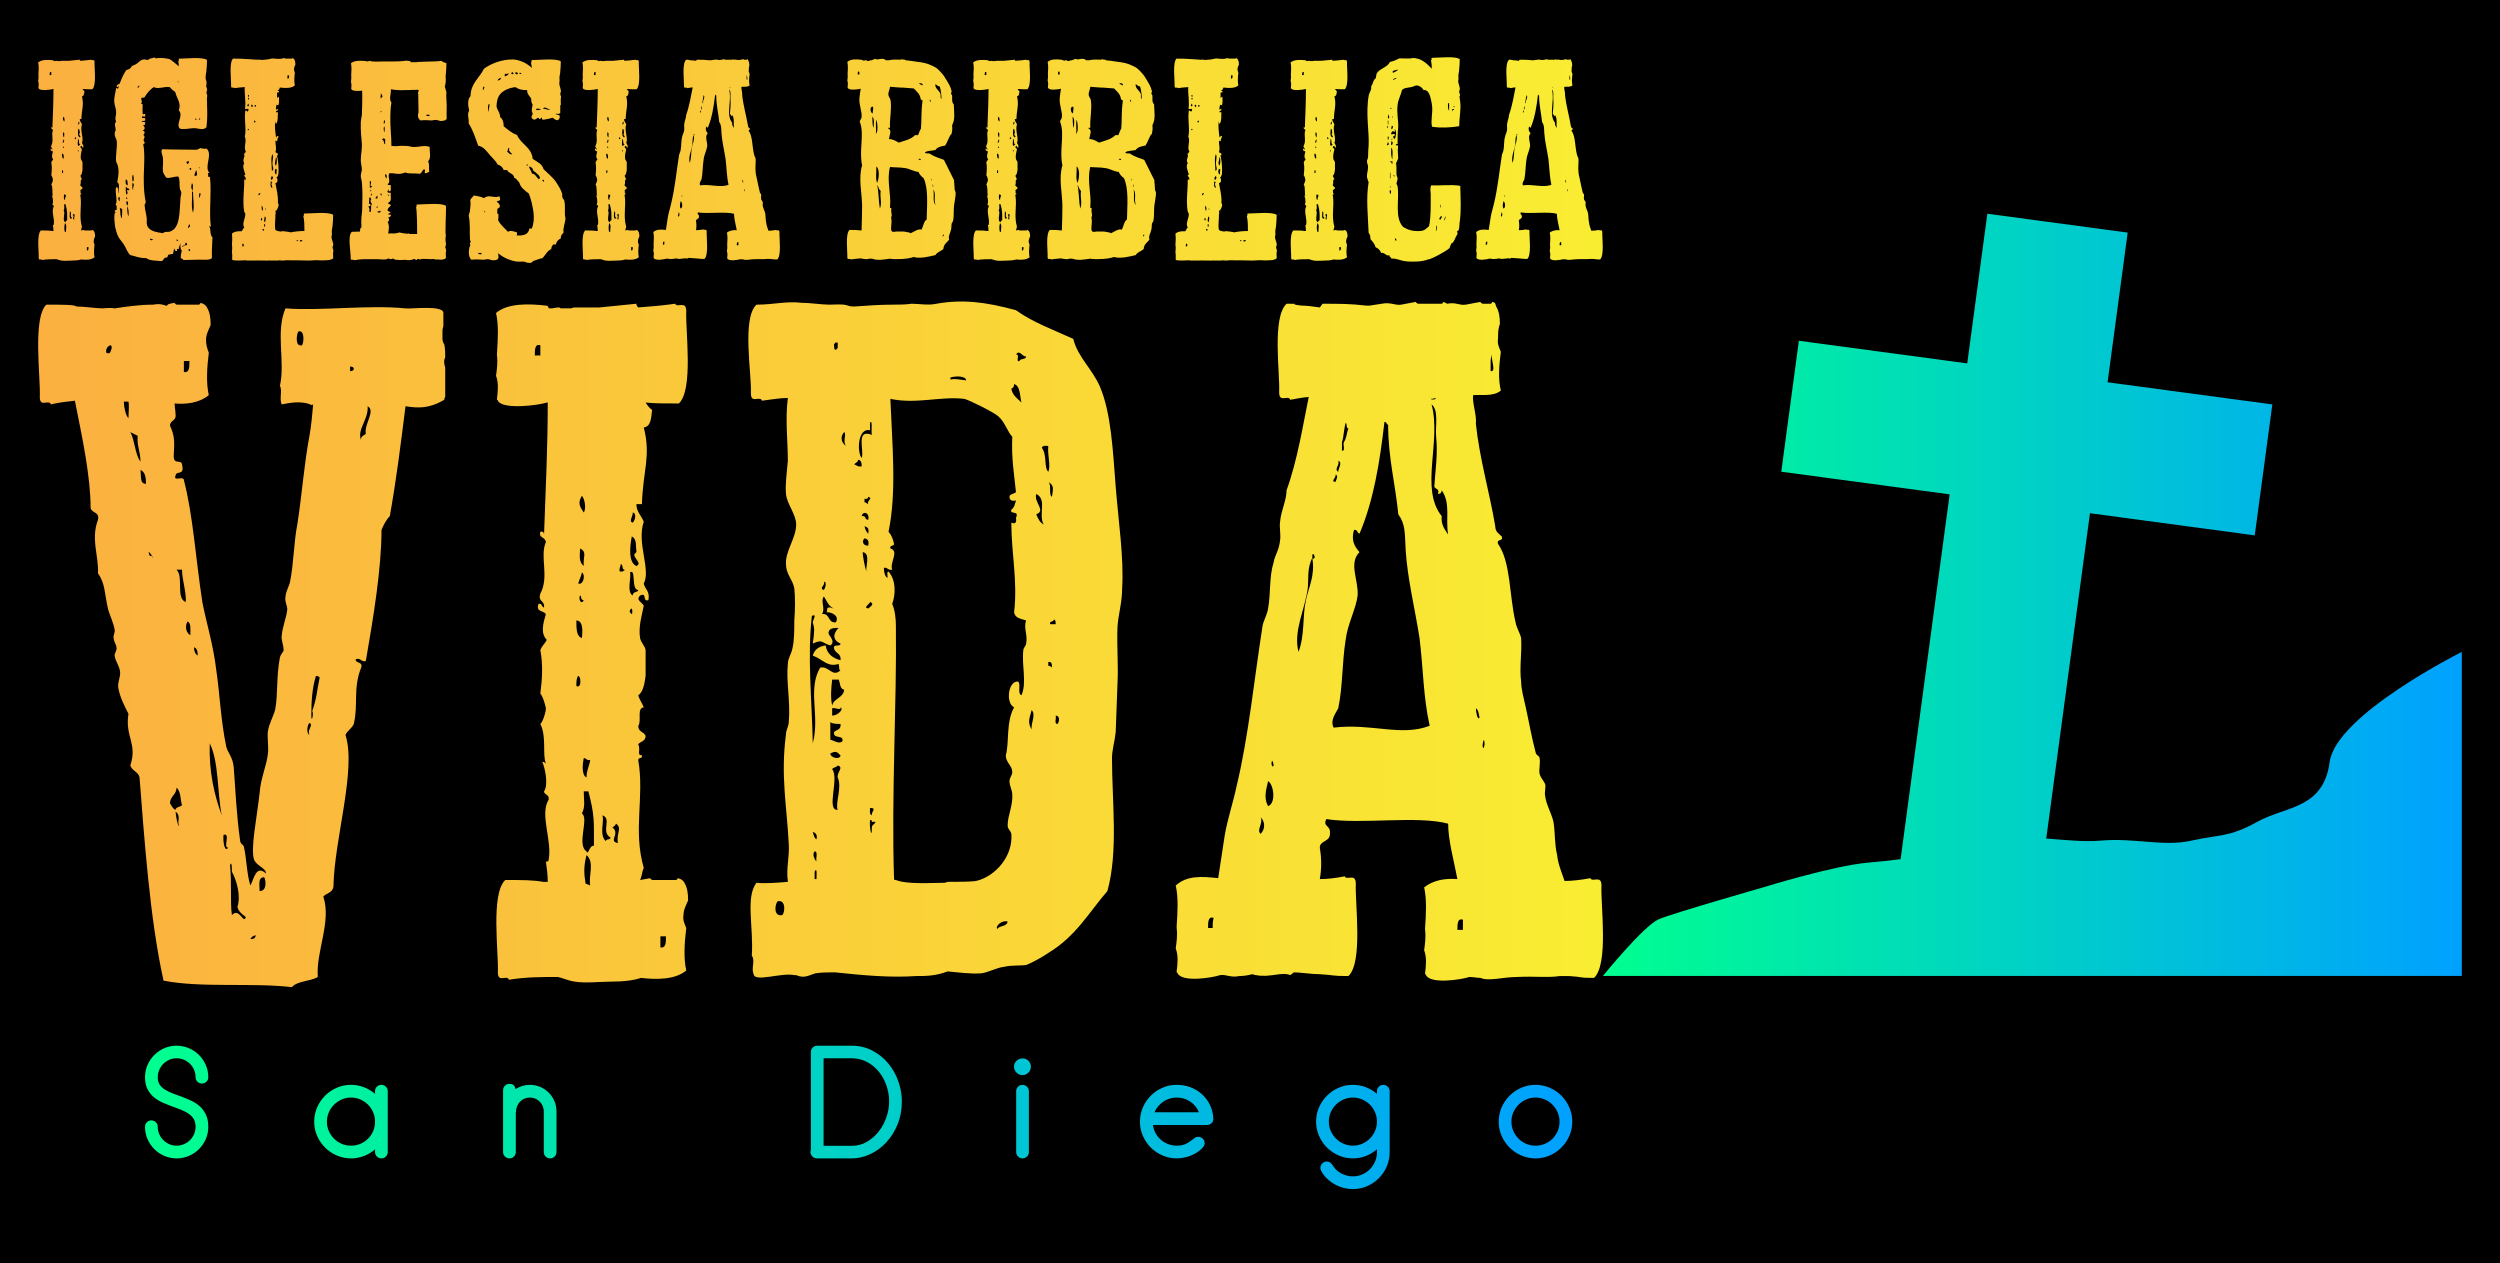 
		<svg xmlns="http://www.w3.org/2000/svg" xmlns:xlink="http://www.w3.org/1999/xlink" version="1.1" width="3094.488" height="1563.78">
			<rect fill="#000000" width="3094.488" height="1563.78"/>
			<g transform="scale(4.724) translate(10, 10)">
				<defs id="SvgjsDefs18076"><linearGradient id="SvgjsLinearGradient18083"><stop id="SvgjsStop18084" stop-color="#00ff8f" offset="0"></stop><stop id="SvgjsStop18085" stop-color="#00a1ff" offset="1"></stop></linearGradient><linearGradient id="SvgjsLinearGradient18086"><stop id="SvgjsStop18087" stop-color="#fbb040" offset="0"></stop><stop id="SvgjsStop18088" stop-color="#f9ed32" offset="1"></stop></linearGradient><linearGradient id="SvgjsLinearGradient18089"><stop id="SvgjsStop18090" stop-color="#fbb040" offset="0"></stop><stop id="SvgjsStop18091" stop-color="#f9ed32" offset="1"></stop></linearGradient><linearGradient id="SvgjsLinearGradient18092"><stop id="SvgjsStop18093" stop-color="#00ff8f" offset="0"></stop><stop id="SvgjsStop18094" stop-color="#00a1ff" offset="1"></stop></linearGradient></defs><g id="SvgjsG18077" featureKey="root" fill="#000000" transform="matrix(1,0,0,1,0,0)"></g><g id="SvgjsG18078" featureKey="symbol1" fill="url(#SvgjsLinearGradient18083)" transform="matrix(2.473,0,0,2.473,397.635,23.139)"><g id="SvgjsG18079" transform="matrix(1,0,0,1,0,0)"><path xmlns="http://www.w3.org/2000/svg" d="M82.001,67.338c-0.667,5-4.667,4.666-7.667,6.333s-4,1.333-7,2s-5.999-0.333-9.666,0c-1.607,0.146-3.601-0.066-5.696-0.229  l4.632-34.464l17.459,2.347l1.864-13.875l-17.458-2.347L60.6,11.245L45.733,9.246l-2.131,15.857l-17.839-2.397l-1.865,13.875  l17.84,2.398l-5.195,38.652c-1.13,0.149-2.266,0.263-3.493,0.373c-3.716,0.334-11.073,2.617-11.073,2.617s-9.506,2.716-11.074,3.383  S5.001,90,5.001,90H96V55.671C96,55.671,82.668,62.338,82.001,67.338z"></path></g></g><g id="SvgjsG18080" featureKey="text1" fill="url(#SvgjsLinearGradient18086)" transform="matrix(3.585,0,0,3.585,-2.366,-13.785)"><path d="M4.78 5.58 c-0.02 0.42 0.16 1.7 -0.16 2 c-0.32 0 -0.52 0 -0.72 -0.02 c0.04 0.06 0.08 0.12 0.14 0.16 c-0.02 0.16 -0.02 0.36 -0.18 0.38 c0.16 0.62 -0.02 0.94 -0.04 1.66 l-0.12 0 c0 0.16 0.1 0.24 0.16 0.38 c-0.16 0.46 0.16 1.04 0 1.34 c0.02 0.12 0.14 0.16 0.1 0.36 c-0.14 0.04 -0.02 -0.18 -0.18 -0.1 c-0.1 0.1 0.04 0.14 0.08 0.22 c-0.04 0.2 -0.12 0.46 -0.08 0.7 c0.02 0.1 0.1 0.16 0.12 0.26 l0 0.56 c-0.02 0.12 -0.04 0.34 -0.16 0.42 c0.02 0.08 0.08 0.16 0.12 0.26 c-0.16 0.02 -0.04 0.3 -0.12 0.4 c0 0.14 0.12 0.12 0.16 0.22 c0 0.12 -0.12 0.12 -0.16 0.18 c0.06 0.12 -0.04 0.24 0.08 0.24 c0.02 0.08 -0.08 0.04 -0.08 0.1 c0.14 0.82 -0.12 1.5 0.12 2.34 c-0.04 0.08 -0.04 0.18 -0.08 0.26 l0.22 -0.04 c0 0.02 0.02 0.02 0.04 0.04 l0.52 0 c0.02 0 0.02 -0.02 0.04 -0.04 c0.08 0.02 0.12 0.06 0.14 0.1 c0.06 0.1 0.08 0.22 0.08 0.38 c-0.04 0.1 -0.1 0.2 -0.1 0.32 c-0.02 0.1 0.02 0.18 0.06 0.28 c-0.04 0.32 -0.06 0.66 0 0.92 c-0.24 0.2 -0.64 0.2 -0.98 0.16 c-0.18 0.06 -0.4 0.08 -0.62 0.08 c-0.26 0 -0.58 0.04 -0.82 0 c-0.14 -0.02 -0.26 -0.08 -0.36 -0.1 c-0.34 0 -0.7 0 -1.06 0.06 c-0.04 -0.12 -0.24 0.08 -0.24 -0.16 c0.02 -0.42 -0.16 -1.7 0.16 -2 c0.38 0 0.6 0 0.82 0.04 l0.1 0 c0 -0.16 -0.02 -0.3 -0.04 -0.44 c0.04 0 0.06 0 0.06 -0.04 c0.08 -0.42 -0.2 -0.98 0 -1.3 c0.02 -0.12 -0.1 -0.1 -0.1 -0.18 c0.1 -0.14 0.02 -0.52 -0.04 -0.64 c0.04 0 0.06 0.02 0.08 0.04 c-0.08 -0.2 0.02 -0.58 -0.12 -0.86 c0.04 -0.02 0.12 -0.24 0.12 -0.34 c-0.02 -0.1 -0.06 -0.24 -0.12 -0.32 c0.04 -0.3 0.06 -0.62 0 -0.94 c0.04 -0.1 0.1 -0.14 0.14 -0.22 c-0.14 -0.14 -0.08 -0.36 -0.02 -0.56 c-0.06 -0.08 -0.22 -0.04 -0.16 -0.22 c0.08 -0.02 0.06 0.06 0.12 0.08 c0.02 -0.16 -0.14 -0.12 -0.08 -0.3 c0.2 -0.38 -0.02 -0.8 0.12 -1.12 c-0.02 -0.12 -0.16 -0.08 -0.12 -0.22 c0.06 -0.02 0.08 0.02 0.08 0.06 c0.04 -1.1 0.08 -1.92 0.08 -2.86 l-0.02 0 c-0.18 0.06 -0.96 0.16 -1.06 -0.04 c0 -0.02 -0.02 -0.02 -0.02 -0.02 l0 -0.02 c0.02 -0.16 0.04 -0.34 -0.02 -0.5 c0.02 -0.14 0.04 -0.3 0.02 -0.44 l0 -0.04 c0.02 -0.3 0.04 -0.62 -0.02 -0.88 c0.26 -0.22 0.72 -0.2 1.08 -0.16 c0.06 0 0.06 0.06 0.06 0.06 l0.06 0 c0.04 0 0.1 -0.02 0.16 -0.02 c0 0 0.02 0 0.04 0.02 l0.22 0 c0.02 0 0.04 -0.02 0.08 -0.02 l0.54 0 l0.8 -0.08 c0 0.04 0.02 0.06 0.04 0.08 c0.26 -0.02 0.52 -0.04 0.8 -0.08 c0.04 0.1 0.24 -0.08 0.24 0.16 z M2.52 16.46 c0.16 0.1 -0.12 0.68 0.1 0.82 c0.04 0.1 0.06 -0.14 0.16 -0.12 c0 -0.5 0.02 -0.66 -0.12 -1.18 l-0.1 0 c0 0.2 0.04 0.32 -0.04 0.48 z M2.62 17.36 c-0.06 0.24 -0.06 0.38 -0.02 0.62 c0.02 0 0.04 0.02 0.06 0.02 s0.02 0.02 0.04 0.02 c-0.04 -0.22 0.1 -0.5 -0.08 -0.66 z M3.7 11.1 c0.14 -0.06 -0.08 -0.18 -0.04 -0.26 l0.04 -0.04 l0 -0.04 c-0.02 -0.08 0.02 -0.24 -0.1 -0.3 c-0.04 0.22 -0.08 0.56 0.1 0.64 z M3.04 17.06 c0 -0.06 0.1 -0.02 0.1 -0.08 c-0.22 -0.12 0.04 -0.42 -0.18 -0.48 c0.06 0.1 -0.08 0.42 0.08 0.56 z M3.62 11.74 c0 -0.1 0.12 -0.06 0.12 -0.12 c-0.16 0 -0.04 -0.48 -0.18 -0.38 c0.04 0.08 -0.08 0.42 0.06 0.5 z M2.62 15.68 c0 -0.16 0.06 -0.24 0.08 -0.38 c-0.08 0.02 -0.08 -0.04 -0.14 -0.04 c-0.02 0.1 -0.06 0.36 0.06 0.42 z M2.52 12.66 c0 -0.04 0.06 -0.38 -0.12 -0.38 c0 0.18 0 0.34 0.12 0.38 z M3.18 16.76 c0.18 0.14 -0.1 0.3 0.12 0.34 c-0.04 -0.22 0.1 -0.32 -0.04 -0.42 c-0.02 0.04 -0.04 0.06 -0.08 0.08 z M2.56 9.94 c0.06 -0.08 0.02 -0.3 -0.04 -0.36 c-0.1 0.16 -0.04 0.24 0.04 0.36 z M2.56 11.1 c-0.02 -0.2 0.08 -0.3 -0.08 -0.38 c0 0.14 -0.04 0.28 0.08 0.38 z M4.22 19.12 l0 0.24 c0.12 0.02 0.12 -0.1 0.12 -0.24 l-0.12 0 z M1.5 6.54 l0.12 0 l0 -0.22 c-0.12 -0.04 -0.12 0.1 -0.12 0.22 z M2.4 13.7 c0.12 0.06 0.1 -0.22 0.04 -0.22 c-0.04 0.04 -0.04 0.14 -0.04 0.22 z M2.44 11.48 c0.12 0.04 0.16 -0.2 0.08 -0.24 c-0.02 0.1 -0.06 0.16 -0.08 0.24 z M3.62 10.16 c0.04 -0.02 0.1 -0.2 0 -0.22 c0.02 0.06 -0.1 0.2 0 0.22 z M3.34 11.22 l0.06 0 c0.02 -0.02 0.06 -0.02 0.04 -0.04 c-0.06 0 -0.02 -0.12 -0.08 -0.12 c0 0.06 -0.04 0.08 -0.02 0.16 z M2.56 11.84 c-0.08 0 -0.04 -0.1 -0.08 -0.1 c-0.04 0.06 0.02 0.22 0.08 0.1 z M3.6 12.14 c0.02 0 0.02 -0.2 -0.04 -0.08 c-0.02 0.02 0.02 0.08 0.04 0.08 z M10.82 19.4 c-0.14 0.02 -0.2 -0.04 -0.18 -0.18 c-0.12 0.06 -0.06 0.3 -0.14 0.4 c-0.14 -0.02 -0.16 0.06 -0.3 0.04 c-0.08 0.04 -0.06 0.16 -0.12 0.22 c-0.26 -0.04 -0.24 0.22 -0.4 0.26 c-0.4 -0.04 -0.88 -0.02 -1.12 -0.22 c-0.48 0.02 -0.78 -0.14 -1.16 -0.22 c-0.22 -0.18 -0.3 -0.5 -0.48 -0.78 c-0.14 -0.22 -0.3 -0.36 -0.4 -0.56 s-0.18 -0.46 -0.24 -0.74 c-0.02 -0.26 -0.1 -0.66 -0.02 -0.98 c0 -0.06 0.02 -0.08 0.1 -0.06 c0 -0.06 -0.1 -0.02 -0.1 -0.08 c-0.04 -0.14 0.16 -0.04 0.14 -0.16 c0 -0.12 0.02 -0.28 -0.08 -0.32 c0.18 -0.32 -0.08 -0.88 0.04 -1.28 c0.24 -0.02 0.08 0.34 0.18 0.46 c-0.04 -0.2 0.14 -0.72 -0.1 -0.82 c0.1 -0.56 0.18 -1.04 -0.08 -1.5 c-0.06 -0.5 0.1 -1.04 0.04 -1.52 c-0.02 -0.2 -0.18 -0.3 -0.14 -0.6 c0 -0.08 0.06 -0.12 0.06 -0.18 c0.02 -0.22 -0.14 -0.46 0.04 -0.64 c-0.12 -0.22 0 -0.44 0 -0.66 c0 -0.28 -0.12 -0.52 -0.14 -0.78 c-0.02 -0.36 0.1 -0.68 0.14 -1.02 c0.1 0.08 0.18 0.08 0.18 -0.1 c0 -0.12 -0.1 0.14 -0.14 0 c-0.02 -0.16 0.16 -0.14 0.22 -0.22 c0.14 -0.36 0.28 -0.7 0.48 -0.98 c0.12 -0.04 0.2 -0.06 0.3 -0.14 c0.06 -0.04 0.06 -0.12 0.12 -0.16 c0.1 -0.06 0.26 -0.1 0.36 -0.18 c0.2 -0.14 0.34 -0.4 0.76 -0.26 c0.1 -0.02 0.1 -0.04 0.18 -0.1 c0.16 0 0.4 -0.16 0.4 -0.02 c0.38 -0.04 0.58 -0.04 0.98 0.04 c0.18 0.04 0.5 0.36 0.74 0.54 c0 -0.12 -0.02 -0.26 -0.04 -0.38 c0.12 -0.04 -0.08 -0.2 0.16 -0.18 c0.44 0 1.62 -0.14 1.94 0.1 c0 0.3 -0.02 0.48 -0.04 0.74 c0 0.14 -0.06 0.34 -0.06 0.46 l0 0.18 c0.06 0.14 0.08 0.28 0.06 0.48 l-0.04 0 l0.08 0.24 c0.04 0.14 -0.06 0.2 -0.04 0.32 c0.02 0.04 0.06 0.14 0.06 0.24 c0 0.02 -0.02 0.02 -0.02 0.04 c-0.02 0.14 0 0.26 0 0.4 c0 0.02 0 0.02 0.02 0.02 c-0.02 0.02 -0.02 0.04 -0.02 0.06 c0.02 0.54 0.04 1.08 -0.04 1.74 c-0.24 0.24 -0.56 0.08 -0.86 0.06 c-0.34 0 -0.72 0.12 -1.08 0.04 c-0.34 -0.34 0.3 -0.94 -0.08 -1.34 c0.2 -0.56 -0.16 -0.86 -0.26 -1.34 c-0.14 -0.1 -0.3 -0.22 -0.4 -0.36 c-0.42 -0.06 -0.86 0.18 -1.16 0 c-0.3 0.18 -0.5 0.44 -0.68 0.74 c-0.04 0.04 -0.12 0.04 -0.22 0.04 c-0.1 0.18 0.12 0.28 -0.04 0.4 c0.02 0.08 0.12 0.04 0.12 0.12 c-0.02 0.22 -0.02 0.48 0 0.66 c-0.02 0.1 0.22 -0.1 0.18 0.08 c0.06 0.24 -0.2 0.02 -0.22 0.12 c-0.08 0.2 0.2 0.04 0.22 0.14 c0.06 0.28 -0.18 0.1 -0.26 0.22 c0.08 0.08 0.24 -0.06 0.26 0.12 c0.02 0.14 -0.1 0.14 -0.18 0.18 c0.18 0.02 0.2 0.32 0 0.34 c0.04 0.06 0.14 0.06 0.14 0.14 c0 0.1 -0.04 0.16 -0.1 0.2 c0.26 0.16 -0.12 0.34 0.1 0.52 c0 0.06 0 0.16 -0.1 0.14 c0.16 0.86 0.02 1.84 0.04 2.72 c0 0.5 0.04 1.02 0.14 1.52 c0 0.1 -0.06 0.12 -0.08 0.2 c0 0.32 0.14 0.7 0.16 1.04 c0 0.22 -0.04 0.42 0.1 0.62 c0.24 0.3 0.58 0.34 1.08 0.42 c0.16 -0.16 0.36 -0.06 0.52 -0.12 c0.74 -0.26 0.68 -1.34 0.76 -2.42 c0 -0.16 0.08 -0.3 0.06 -0.44 c0 -0.08 -0.08 -0.16 -0.1 -0.26 c-0.06 -0.3 0.02 -0.72 -0.12 -0.9 c-0.34 -0.02 -0.6 0.16 -0.88 0.08 c-0.06 -0.1 -0.2 -0.28 -0.24 -0.44 c-0.04 -0.28 0.04 -0.66 0 -0.98 c-0.02 -0.26 -0.2 -0.5 -0.04 -0.66 c0.88 0.04 1.64 0.02 2.5 0.04 c0.12 -0.02 0.18 -0.08 0.26 -0.12 c0.22 0.04 0.26 0.06 0.48 0.04 c0.46 0.46 -0.22 1.32 0.2 1.78 c-0.24 -0.04 0 0.16 -0.12 0.22 c0 0.08 0.12 0.04 0.16 0.08 c0.12 1.32 -0.08 2.38 0.06 3.62 c-0.08 0 -0.1 -0.04 -0.14 -0.04 c0.18 0.18 0.04 0.66 0.26 0.82 c-0.02 0.5 -0.06 1 -0.04 1.52 c-0.12 0.12 -0.34 0.12 -0.52 0.12 c-0.48 -0.02 -1 0.02 -1.56 0.02 c-0.04 -0.08 -0.12 -0.1 -0.2 -0.14 c0 -0.22 0.04 -0.4 0.08 -0.56 c-0.22 -0.12 0.02 -0.94 -0.22 -0.18 c0.04 0.22 -0.22 -0.1 -0.12 0.22 z M11.98 16.6 c0.12 -0.46 -0.02 -1.2 0 -1.48 c0 -0.04 -0.04 -0.06 -0.08 -0.08 c0.04 0.52 -0.08 1.18 0.08 1.56 z M6.78 17.02 c0.02 -0.3 0.02 -0.4 0.02 -0.68 c-0.06 -0.02 -0.12 -0.08 -0.18 -0.1 c0.08 0.24 0 0.62 0.16 0.78 z M7.14 15.3 c0.1 -0.16 0.04 -0.2 0 -0.36 c0.12 0.04 0.16 0.04 0.2 -0.08 c-0.14 0 -0.2 -0.1 -0.28 -0.16 c0.02 0.18 -0.04 0.42 0.08 0.6 z M7.26 16.86 c0.04 -0.28 0 -0.54 -0.08 -0.74 c-0.02 0.16 -0.02 0.58 0.08 0.74 z M12.1 13.92 c0.08 0.02 0.1 -0.06 0.18 -0.06 c-0.02 -0.14 -0.02 -0.28 -0.08 -0.38 c-0.02 0.16 -0.14 0.24 -0.1 0.44 z M7.22 14.6 c-0.06 -0.12 0.04 -0.42 -0.16 -0.42 c-0.02 0.2 -0.04 0.38 0.16 0.42 z M11.98 15 c-0.06 -0.22 0.06 -0.42 -0.08 -0.56 c-0.06 0.2 -0.1 0.4 0.08 0.56 z M7.56 14.34 c0.14 -0.08 0.08 -0.34 0.04 -0.52 c-0.12 0.08 -0.04 0.42 -0.04 0.52 z M7.62 14.96 c-0.1 -0.2 0.16 -0.44 -0.06 -0.54 c-0.02 0.1 -0.06 0.46 0.06 0.54 z M11.16 19.1 c0.14 -0.02 0.18 -0.16 0.38 -0.12 c0 -0.1 0 -0.2 -0.12 -0.18 c0.04 0.22 -0.2 0.16 -0.26 0.3 z M7.18 16.08 c0.06 -0.1 0.1 -0.28 -0.04 -0.32 c-0.08 0.08 -0.02 0.26 0.04 0.32 z M12.46 15.52 c0.02 -0.08 0.14 -0.38 0 -0.36 c-0.04 0.06 -0.06 0.32 0 0.36 z M11.5 12.88 c0 0.08 0.04 0.08 0.04 0.16 c0.1 -0.02 0.16 -0.08 0.14 -0.2 c-0.08 0 -0.14 0.02 -0.18 0.04 z M6.62 15.76 l0 -0.3 c-0.18 -0.04 -0.1 0.28 0 0.3 z M11.64 17.72 c0.06 -0.02 0.22 -0.24 0.04 -0.26 c0 0.08 -0.12 0.22 -0.04 0.26 z M9.04 18.54 c-0.06 0.02 -0.18 -0.1 -0.22 0 c0.04 0.06 0.2 0.14 0.22 0 z M11.84 13.48 l0 -0.14 l-0.12 0 c0.02 0.06 0.02 0.16 0.12 0.14 z M11.76 19.4 c0.02 -0.08 0 -0.14 -0.08 -0.14 c-0.06 0.04 -0.04 0.16 0.08 0.14 z M7.96 7.48 c0.02 -0.04 0.16 -0.14 0.08 -0.18 c-0.04 0.04 -0.18 0.14 -0.08 0.18 z M7.18 15.6 c0 -0.06 -0.02 -0.12 -0.08 -0.14 c0.02 0.06 -0.04 0.18 0.08 0.14 z M10.9 18.66 c-0.02 -0.02 -0.04 -0.04 -0.04 -0.08 c-0.04 0 -0.14 -0.02 -0.14 0.04 c0.08 -0.04 0.16 0.12 0.18 0.04 z M12.24 9.76 c-0.04 0 -0.04 -0.04 -0.1 -0.04 c-0.06 0.1 0.12 0.12 0.1 0.04 z M12.4 9.8 c0.06 0 0.12 0 0.1 -0.08 l-0.08 0 c0 0.04 -0.02 0.04 -0.02 0.08 z M10.86 6.96 c0 0.06 0.02 0.1 0.04 0.14 l0 -0.12 c-0.02 0 -0.02 -0.02 -0.04 -0.02 z M12.46 13.36 c0 -0.06 -0.02 -0.08 -0.06 -0.1 c0 0.06 0.02 0.1 0.06 0.1 z M19.46 5.78 c-0.04 0.1 -0.1 0.2 -0.1 0.32 c0 0.1 0.02 0.18 0.06 0.28 c-0.04 0.32 -0.06 0.66 0 0.92 c-0.26 0.22 -0.68 0.2 -1.02 0.16 l-0.08 0 c-0.02 0.1 -0.06 0.18 -0.16 0.2 c0 0.06 0.1 0.02 0.1 0.08 c0.04 0.12 -0.12 0.04 -0.14 0.1 l0 0.34 c0.02 0.1 0.06 -0.08 0.14 -0.04 c0 0.22 0.02 0.44 -0.04 0.6 c-0.08 0.02 -0.1 -0.02 -0.14 -0.04 c0 0.12 -0.06 0.18 -0.04 0.34 c0.02 0.1 0.06 -0.06 0.14 0 c0.04 0.14 -0.14 0.08 -0.14 0.18 c-0.02 0.1 0.18 -0.02 0.14 0.08 c-0.02 0.3 0.02 0.52 -0.1 0.78 c-0.12 0.04 -0.06 -0.12 -0.08 -0.18 c-0.08 0.34 0 0.82 0.04 1.18 c0.04 0.1 0.04 -0.14 0.18 -0.08 c0 0.16 -0.12 0.2 -0.08 0.38 c-0.06 0 -0.08 -0.04 -0.14 -0.04 c0 0.34 0.1 0.6 0 0.82 c0.02 0.08 0.16 0.06 0.18 0.16 c0.02 0.06 0 0.1 -0.08 0.1 c0.1 0.2 0.16 1 0.12 1.34 c-0.02 0.1 -0.06 0.24 -0.14 0.26 c0.1 0.12 0.12 0.4 -0.08 0.42 c0.08 0.44 0.22 0.96 0.18 1.44 c0.12 0.2 0.02 0.32 -0.1 0.56 c-0.16 -0.04 0 0.22 -0.08 0.26 c0.02 0.36 -0.08 0.78 0 1.16 c0.1 0.08 0.24 0.1 0.38 0.12 l0.22 -0.04 c0.02 0.08 0.14 0 0.18 0.04 c0.12 0.02 0.22 0.02 0.34 0.06 c0.26 -0.06 0.64 -0.1 1 -0.1 c0 -0.36 0 -0.74 -0.08 -1.1 c0.12 -0.04 -0.08 -0.2 0.16 -0.18 c0.44 0 1.7 -0.14 2.02 0.1 c0 0.3 -0.02 0.48 -0.04 0.74 c0 0.14 -0.06 0.34 -0.06 0.46 c0 0.08 0.02 0.24 0 0.3 c0 0.02 -0.02 0.04 -0.02 0.06 c-0.02 0.2 0.08 0.32 0.12 0.54 c0.04 0.14 -0.06 0.2 -0.04 0.32 c0.02 0.04 0.06 0.14 0.06 0.24 c0 0.02 -0.02 0.02 -0.02 0.04 c-0.02 0.14 0 0.26 0 0.4 c0 0.02 0 0.02 0.02 0.02 c-0.02 0.06 -0.06 0.1 -0.1 0.12 l-0.16 0.04 l0 0.02 c-0.2 0.02 -0.56 0.04 -0.82 0.02 c-0.24 -0.02 -0.46 0.02 -0.7 0.02 c-0.6 -0.02 -1.2 -0.02 -1.78 -0.02 l0 0.02 c-0.16 0 -0.28 0 -0.4 -0.02 c-0.04 0 -0.06 0.02 -0.1 0.02 l-0.52 0 c-0.14 -0.02 -0.26 0.02 -0.38 0 l-0.04 0 l-0.26 0 c-0.12 0 -0.3 -0.02 -0.54 0 l-0.24 0 l-0.2 0 l-0.12 0 c-0.02 -0.02 -0.02 -0.02 -0.04 -0.02 l-0.02 0 c-0.16 0 -0.9 0.06 -0.98 -0.04 l0 -0.04 c0 -0.16 0.02 -0.34 -0.02 -0.5 c0.02 -0.14 0.02 -0.3 0.02 -0.44 c0 -0.02 -0.02 -0.04 -0.02 -0.04 c0.02 -0.3 0.04 -0.62 0 -0.88 c0.16 -0.16 0.44 -0.2 0.72 -0.18 l0 -0.02 c0.08 -0.06 0.1 -0.2 0.18 -0.26 c-0.18 -0.3 0.08 -0.62 0.08 -0.98 c0 -0.08 -0.06 -0.1 -0.08 -0.18 c-0.14 -0.74 0.02 -1.7 0 -2.34 c0.06 -0.02 0.08 0.02 0.12 0.02 c0 -0.14 -0.04 -0.22 -0.12 -0.28 c-0.02 -0.1 0.08 -0.06 0.08 -0.12 c-0.08 -0.28 -0.24 -0.58 -0.08 -0.82 c-0.18 -0.28 0.12 -0.5 -0.02 -0.64 c0.02 -0.08 0.12 -0.12 0.14 -0.22 c-0.2 -0.28 0.1 -0.76 -0.08 -1.08 c0.14 -0.52 -0.06 -1.2 0.04 -1.9 c0.12 -0.04 0.1 0.06 0.16 0.08 c0.04 -0.02 0.06 -0.08 0.08 -0.14 c-0.02 -0.16 -0.18 0.02 -0.26 -0.08 c0.08 -0.58 -0.06 -1.06 -0.02 -1.58 c-0.26 0.02 -0.52 0.04 -0.76 0.08 c-0.04 -0.12 -0.24 0.08 -0.24 -0.16 c0.02 -0.42 -0.16 -1.7 0.14 -2 c0.38 0 0.6 0 1.16 0.04 c0.16 0 0.42 0.04 0.56 0.04 c0.08 0 0.28 -0.02 0.36 0.02 l0.44 -0.04 l0.3 -0.06 c0.18 -0.04 0.28 0.04 0.66 0.02 c0.04 -0.02 0.16 -0.04 0.3 -0.06 c0 0.02 0.02 0.02 0.04 0.04 l0.48 0 c0.02 0 0.04 -0.02 0.04 -0.04 c0.08 0.02 0.12 0.06 0.14 0.1 c0.06 0.1 0.08 0.22 0.08 0.38 z M17.74 13.54 c0.2 -0.06 0.04 -0.32 0.04 -0.52 c0 -0.24 0.1 -0.5 0 -0.7 c-0.14 0.3 -0.04 0.76 -0.04 1.22 z M18.04 13.16 c0.08 -0.16 0.1 -0.56 0 -0.62 c0 0.2 -0.16 0.48 0 0.62 z M18.08 13.8 c-0.02 -0.16 0.02 -0.24 0.02 -0.38 c-0.04 0 -0.08 0 -0.1 -0.02 c-0.06 0.08 -0.08 0.4 0.08 0.4 z M17.78 14.8 c-0.02 -0.2 -0.14 -0.28 0 -0.44 c-0.06 0 -0.06 -0.04 -0.12 -0.04 c0 0.16 -0.08 0.4 0.12 0.48 z M17.26 17.3 c-0.02 -0.14 0.12 -0.36 -0.04 -0.42 c0 0.12 -0.12 0.38 0.04 0.42 z M17.74 14.2 c0.08 -0.12 0.14 -0.18 0 -0.28 c-0.04 0.08 -0.14 0.26 0 0.28 z M18.88 6.56 l0 0.24 c0.12 0.02 0.12 -0.1 0.12 -0.24 l-0.12 0 z M17.06 16.48 c0.06 -0.18 0.02 -0.3 -0.06 -0.4 c-0.02 0.16 0 0.3 0.06 0.4 z M15.7 18.94 c-0.04 -0.02 -0.06 -0.06 -0.08 -0.1 c-0.04 0.04 -0.04 0.14 -0.04 0.22 l0.1 0 c0 -0.04 0 -0.08 0.02 -0.12 z M19.78 18.68 c0.06 0.06 0.16 0.02 0.2 -0.04 c-0.06 -0.06 -0.2 -0.06 -0.2 0.04 z M16.3 8.88 c0.08 -0.08 0.06 -0.14 -0.04 -0.18 c-0.06 0.06 -0.04 0.16 0.04 0.18 z M15.96 8.82 c0.16 0.02 0.1 -0.14 0.04 -0.2 c0 0.1 -0.08 0.08 -0.04 0.2 z M16.76 15.32 c0.12 0.02 0.1 -0.1 0.16 -0.14 c-0.12 -0.02 -0.16 0.02 -0.16 0.14 z M17 17.18 c0.02 -0.02 0.08 -0.22 -0.04 -0.18 c-0.02 0.1 -0.06 0.14 0.04 0.18 z M17.22 17.64 c0.04 -0.06 0.06 -0.22 -0.04 -0.22 c0.02 0.06 -0.04 0.2 0.04 0.22 z M17.14 17.94 c0 -0.06 0.02 -0.08 0.04 -0.12 c-0.04 0 -0.06 -0.04 -0.12 -0.04 c0 0.08 0.02 0.14 0.08 0.16 z M16.44 10 c0.14 0.02 0.12 -0.1 0.04 -0.14 c-0.02 0.04 -0.06 0.06 -0.04 0.14 z M16.48 8.74 l0 0.1 l0.1 0 l0 -0.1 l-0.1 0 z M16.06 8.14 c0 -0.06 0.04 -0.18 -0.06 -0.14 c-0.02 0.08 0 0.14 0.06 0.14 z M16 8.22 l0 0.1 c0.1 0.06 0.1 -0.16 0 -0.1 z M19.56 18.6 l0 0.08 l0.08 0 l0 -0.08 l-0.08 0 z M15.98 10.48 l0 0.08 l0.08 0 l0 -0.08 l-0.08 0 z M17.3 16.36 c0 -0.04 -0.04 -0.14 -0.04 -0.06 c-0.02 0.04 0.02 0.14 0.04 0.06 z M30.02 20.04 c-0.04 -0.02 -0.08 -0.02 -0.1 -0.02 l-0.24 0 c-0.04 0 -0.08 -0.02 -0.12 -0.04 c-0.06 0 -0.1 0.02 -0.16 0.02 c-0.26 -0.02 -0.5 -0.02 -0.74 -0.02 c-0.02 0.02 -0.04 0.04 -0.06 0.04 c-0.04 0 -0.06 -0.02 -0.1 -0.02 l-0.02 0 c-0.02 0 -0.02 0 -0.02 -0.02 c-0.06 0 -0.12 0 -0.12 0.08 c-0.1 0 -0.12 -0.06 -0.2 -0.08 c-0.22 0.1 -0.4 0.12 -0.68 0.06 c-0.22 0.04 -0.46 0.02 -0.68 0 c-0.08 0 -0.12 -0.08 -0.18 -0.08 c-0.06 -0.02 -0.12 0.06 -0.22 0.04 c-0.02 0 -0.06 -0.04 -0.08 -0.06 c-0.1 0.02 -0.2 0.08 -0.28 0.08 c-0.18 0 -0.36 0 -0.54 -0.02 l-1.06 0 c-0.02 0 -0.02 0.02 -0.04 0.02 l0 -0.02 c-0.22 0.02 -0.44 0.04 -0.64 0.08 c-0.04 -0.12 -0.24 0.08 -0.24 -0.16 c0.02 -0.42 -0.24 -1.62 0.08 -1.92 c0.2 0 0.42 -0.02 0.6 -0.02 c0 -0.06 0.02 -0.14 0.02 -0.2 c0 -0.08 0.06 -0.04 0.08 -0.1 c0.02 -0.14 -0.02 -0.36 0 -0.56 c0 -0.26 0.06 -0.52 0.06 -0.74 c0.02 -0.6 0.04 -1.34 -0.02 -2.02 c-0.02 -0.16 -0.08 -0.3 -0.08 -0.44 c0 -0.16 0.06 -0.3 0.08 -0.46 c0 -0.22 -0.08 -0.44 -0.08 -0.7 c0 -0.4 0.1 -0.8 0.08 -1.18 c-0.04 -0.46 -0.1 -1.02 -0.08 -1.54 c0 -0.2 0.06 -0.38 0.08 -0.6 c0.02 -0.56 0.04 -1.14 0.02 -1.76 c-0.3 0.04 -0.72 0.04 -0.78 -0.1 c0 -0.02 -0.02 -0.02 -0.02 -0.02 l0 -0.02 c0.02 -0.16 0.04 -0.34 -0.02 -0.5 c0.02 -0.14 0.04 -0.3 0.02 -0.44 l0 -0.04 c0.02 -0.3 0.04 -0.62 -0.02 -0.88 c0.26 -0.22 0.72 -0.2 1.08 -0.16 c0.02 0 0.06 0.02 0.08 0.02 c0.06 0 0.14 0.02 0.16 -0.04 c0.16 0.04 0.32 0.06 0.5 0.06 c0.7 -0.04 1.52 0.04 2.3 -0.08 c0.04 0.1 0.22 -0.06 0.24 0.12 l0.48 0 c0 -0.02 0.04 -0.02 0.12 -0.02 c0.26 0 0.8 -0.04 1.26 -0.04 c0.14 0 0.26 -0.02 0.38 -0.04 l0.16 0.1 c0.08 0.02 0.16 0.04 0.22 0.08 c0 0.3 -0.02 0.48 -0.04 0.74 c0 0.06 -0.02 0.14 -0.02 0.2 c0.02 0.28 0.02 0.54 -0.06 0.76 c0.02 0.12 0.08 0.24 0.12 0.4 c-0.04 0.18 0.02 0.84 0.02 0.96 c0 0.02 -0.02 0.98 0 0.98 c-0.02 0.06 -0.06 0.1 -0.1 0.12 c-0.1 0.04 -0.22 0.06 -0.36 0.06 c-0.12 -0.02 -0.22 -0.08 -0.34 -0.08 c-0.1 0 -0.18 0.02 -0.28 0.04 c-0.32 -0.02 -0.56 -0.04 -0.84 0 c-0.22 -0.2 -0.2 -0.34 -0.14 -0.62 c0 -0.06 -0.02 -1.22 -0.02 -1.26 c0.02 -0.06 -0.04 -0.1 -0.02 -0.18 c0 -0.02 0.06 -0.08 0.06 -0.08 c0 -0.04 -0.02 -0.06 -0.04 -0.1 c-0.24 0 -0.48 0 -0.72 0.02 l-0.22 0 c-0.38 0.02 -0.74 0 -1.06 -0.06 c0.02 0.4 -0.16 0.7 0.04 0.98 c-0.06 0.32 -0.08 0.7 -0.08 1.04 c-0.02 0.7 0.08 1.38 0.08 2.12 c0.56 0.06 0.36 -0.04 1.08 0 c0.2 0 0.38 0.08 0.56 0.08 c0.42 0 0.8 -0.16 1.16 0 c-0.04 0.28 0.14 0.8 -0.12 1.04 c0.12 0.24 0.04 0.46 0.08 0.78 c-0.12 0.02 -0.16 0.1 -0.3 0.1 c-0.1 -0.08 0.12 -0.3 -0.1 -0.28 c-0.12 0.08 -0.14 0.28 -0.3 0.32 c-0.32 -0.06 -0.78 0.02 -1.04 -0.1 c-0.58 0.22 -0.72 0.02 -1.18 0.06 c-0.14 0.32 0.16 0.62 -0.12 0.8 c0.02 0.08 0.14 0.06 0.24 0.06 c-0.04 0.16 0.06 0.42 -0.08 0.46 c-0.14 0.02 -0.06 -0.12 -0.04 -0.16 c-0.08 0.04 -0.1 0.14 -0.14 0.18 c0.02 0.08 0.12 0.1 0.26 0.08 c-0.06 0.28 0.12 0.6 -0.2 0.74 c-0.02 0.14 0.16 0.08 0.2 0.16 c-0.06 0.16 -0.22 0.18 -0.24 0.36 c0 0.16 0.22 0.06 0.2 0.24 c-0.08 -0.02 -0.1 0.02 -0.16 0.04 c-0.02 0.1 0.18 0.02 0.2 0.1 c0 0.12 -0.12 0.14 -0.2 0.18 c0.1 0.08 0.1 0.28 -0.04 0.3 c0.14 0.32 0.1 0.52 0.04 0.86 c0.3 -0.02 0.54 0.04 0.82 -0.08 c0.2 0.06 0.4 0.08 0.6 0.1 c0.02 0 0.02 -0.02 0.04 -0.04 l0.1 0.06 l0.56 0 c0 -0.28 0 -1.58 -0.08 -1.98 c0.12 -0.04 -0.08 -0.2 0.16 -0.18 c0.44 0 1.7 -0.14 2.02 0.1 c0.04 0.2 -0.08 2.04 0 2.16 c-0.04 0.24 -0.04 0.34 0 0.58 c0.04 0.14 -0.06 0.2 -0.04 0.32 c0.02 0.04 0.06 0.14 0.06 0.24 c0 0.02 -0.02 0.02 -0.02 0.04 c-0.02 0.14 0 0.26 0 0.4 c0 0.02 0 0.02 0.02 0.02 c-0.02 0.06 -0.06 0.1 -0.1 0.12 c-0.1 0.04 -0.22 0.06 -0.36 0.06 z M24.84 15.52 c0.06 0.16 -0.02 0.24 0 0.44 c0.12 -0.04 0.12 0.06 0.1 0.16 l-0.14 0 c0.04 0.18 0.14 0.22 0.04 0.4 c0.04 0 0.08 0.02 0.1 0.04 c0.12 -0.2 -0.02 -0.44 0.12 -0.6 c-0.1 -0.1 -0.16 -0.24 -0.04 -0.36 c-0.08 0 -0.04 -0.12 -0.12 -0.12 c0 0.02 -0.02 0.04 -0.06 0.04 z M25.8 11.28 c0.18 0 0.08 0.28 0.22 0.32 l0 -0.36 c-0.06 -0.1 -0.18 -0.1 -0.22 0.04 z M24.9 14.28 l0 0.5 c0.08 0 0.08 -0.06 0.16 -0.04 c0.02 -0.12 -0.12 -0.06 -0.12 -0.16 c0.04 -0.04 0.1 -0.32 -0.04 -0.3 z M25.72 8.26 c0.02 -0.08 0.08 -0.12 0.12 -0.18 c-0.08 -0.04 -0.06 -0.18 -0.16 -0.2 c0.08 0.14 -0.06 0.26 0.04 0.38 z M26.14 14.1 c-0.02 -0.12 0.04 -0.32 -0.12 -0.3 c-0.02 0.16 0.04 0.24 0.12 0.3 z M25.98 10.72 c-0.02 -0.14 0.06 -0.36 -0.04 -0.42 c-0.04 0.12 -0.04 0.34 0.04 0.42 z M29.26 9.44 l-0.24 0 c-0.02 0.1 0.1 0.1 0.24 0.1 l0 -0.1 z M25.46 16.56 c0.06 0.04 0.18 0.04 0.22 0 c0 -0.04 0.02 -0.1 -0.02 -0.12 c-0.02 0.1 -0.22 0 -0.2 0.12 z M25.32 15.56 l0.14 0 c-0.02 -0.06 0.04 -0.2 -0.04 -0.2 c0 0.1 -0.12 0.08 -0.1 0.2 z M25.92 10.08 c0.12 0.02 0.06 -0.16 0.1 -0.22 c-0.12 -0.02 -0.1 0.1 -0.1 0.22 z M25.76 15.34 c0.02 -0.1 0 -0.14 -0.08 -0.16 c0.02 0.06 -0.02 0.18 0.08 0.16 z M25.02 15.36 c-0.02 -0.06 0.12 -0.16 -0.04 -0.14 c0 0.06 -0.02 0.14 0.04 0.14 z M25.42 16.26 c0.02 -0.06 0.06 -0.06 0.08 -0.12 c-0.08 -0.02 -0.16 0.1 -0.08 0.12 z M26.32 15.34 c-0.06 0.02 -0.08 -0.16 -0.12 -0.04 c0.04 -0.02 0.08 0.16 0.12 0.04 z M24.98 15.06 c0 -0.08 0.08 -0.1 -0.04 -0.14 c0.02 0.06 0 0.14 0.04 0.14 z M25.68 9.26 c0.06 -0.02 0.1 -0.04 0.12 -0.08 c-0.04 0 -0.2 0.06 -0.12 0.08 z M33.94 20.08 l-0.08 0 c-0.12 -0.02 -0.22 -0.08 -0.34 -0.08 c-0.1 0 -0.18 0.02 -0.28 0.04 c-0.32 -0.02 -0.64 -0.04 -0.92 0 c-0.22 -0.2 -0.2 -0.62 -0.14 -0.9 c0 -0.06 0.06 -0.1 0.06 -0.14 c0.02 -0.06 -0.04 -0.1 -0.02 -0.18 c0 -0.02 0.06 -0.08 0.06 -0.08 c0 -0.06 -0.06 -0.12 -0.06 -0.18 c-0.04 -0.54 0.04 -1.18 -0.1 -1.78 c0.1 -0.02 -0.02 -0.16 0.08 -0.18 c0.02 -0.3 0.1 -0.6 0.04 -0.92 c0.06 -0.14 0.18 -0.22 0.26 -0.34 c0.34 0.06 0.52 0.08 0.74 0.2 c0.4 -0.32 0.7 0.04 1.14 -0.14 c0 0.08 0.06 0.14 0.04 0.26 c-0.1 0.14 -0.16 0.02 -0.24 0.14 c0.1 0.1 0.24 0.16 0.22 0.36 c-0.02 0.12 -0.16 0.08 -0.18 0.2 c-0.02 0.14 0 0.22 0 0.3 c0.02 0.02 0.06 0.04 0.08 0.04 c0 0.18 0 0.32 -0.02 0.46 c0.18 0.34 0.46 0.56 0.72 0.84 c0.2 -0.14 0.4 -0.02 0.62 0.02 c0.06 0.06 0.06 0.18 0 0.24 c0.54 0.04 0.88 -0.08 0.94 -0.5 l0.18 0 c0.14 -0.34 0.18 -0.74 0.12 -1.22 c-0.08 -0.52 -0.18 -0.94 -0.34 -1.34 c-0.28 -0.22 -0.6 -0.42 -0.7 -0.82 c-0.14 -0.1 -0.18 -0.28 -0.38 -0.34 c0.02 -0.3 -0.44 -0.32 -0.5 -0.56 l-0.26 0 c-0.06 -0.2 -0.22 -0.34 -0.44 -0.4 c-0.16 -0.32 -0.5 -0.58 -0.74 -0.9 c-0.18 -0.22 -0.34 -0.4 -0.68 -0.48 c-0.2 -0.58 -0.4 -1.16 -0.7 -1.64 c0.06 -0.28 -0.14 -0.64 0.04 -0.92 c-0.08 -0.36 -0.14 -0.82 0.1 -1.06 c0.02 -0.96 0.66 -1.32 0.98 -2 c0.46 -0.34 1.26 -0.7 2.16 -0.68 c0.48 0.04 1 0.28 1.34 0.62 c0 -0.12 -0.04 -0.26 -0.06 -0.4 c0.12 -0.04 -0.08 -0.2 0.16 -0.18 c0.44 0 1.7 -0.14 2.02 0.1 c0 0.3 -0.02 0.48 -0.04 0.74 c0 0.14 -0.06 0.34 -0.06 0.46 c0 0.08 0.02 0.24 0 0.3 c-0.04 0.24 0.06 0.36 0.1 0.6 c0.04 0.14 -0.06 0.2 -0.04 0.32 c0.02 0.04 0.06 0.14 0.06 0.24 c0 0.02 -0.02 0.02 -0.02 0.04 c-0.02 0.14 0 0.26 0 0.4 c0 0.02 0 0.02 0.02 0.02 l-0.06 0.1 l0 0.56 c-0.1 0.08 -0.2 0.06 -0.34 0.04 c0.04 0.12 0.28 0.04 0.3 0.18 c0.02 0.16 -0.06 0.24 -0.14 0.3 c-0.2 0 -0.26 -0.12 -0.38 -0.18 c-0.24 0.06 -0.34 0.1 -0.64 0.14 c-0.08 0.02 -0.16 -0.02 -0.14 -0.12 c-0.12 -0.1 -0.04 0.08 -0.16 0.08 c-0.02 0 -0.12 -0.1 -0.1 -0.1 c-0.14 0 -0.26 0.3 -0.48 0.02 c-0.08 -0.08 0.06 -0.26 0.06 -0.28 c0.02 -0.08 -0.06 -0.18 -0.06 -0.24 c-0.02 -0.14 0.04 -0.28 0.06 -0.46 c-0.08 -0.12 -0.12 -0.28 -0.1 -0.44 c-0.14 -0.2 -0.32 -0.36 -0.3 -0.62 c-0.4 0 -0.58 -0.04 -0.86 -0.22 c-0.6 0.08 -1.14 0.34 -1.3 0.86 c-0.04 0.12 -0.08 0.38 -0.08 0.52 c0.02 0.3 0.28 0.48 0.26 0.82 c0.2 0.1 0.28 0.46 0.26 0.66 c0.3 0.24 0.58 0.5 0.98 0.64 c0.28 0.68 1.06 0.88 1.14 1.74 c0.3 0.22 0.68 0.34 0.8 0.76 c0.24 0.24 0.68 0.6 0.9 0.92 c0.16 0.26 0.36 0.56 0.44 0.82 c0.04 0.1 0 0.22 0.04 0.34 c0.02 0.06 0.08 0.12 0.12 0.18 c0.1 0.34 0.04 0.72 0.06 1.08 c0 0.1 0.04 0.18 0.04 0.26 c-0.02 0.36 -0.2 0.68 -0.14 1.04 c-0.1 0.1 -0.22 0.2 -0.2 0.42 c-0.18 0.08 -0.32 0.22 -0.36 0.44 l-0.2 0 c-0.06 0.1 -0.14 0.18 -0.14 0.34 c-0.3 0.12 -0.42 0.44 -0.64 0.66 c-0.24 0.04 -0.42 0.14 -0.66 0.2 l-0.16 0.14 c-0.2 0.02 -0.36 0 -0.48 -0.08 c-0.1 0 -0.3 -0.02 -0.4 0 c-0.48 0 -1.14 -0.26 -1.54 -0.62 c0 0.08 0.02 0.16 0.02 0.24 c0 0.02 0 0.02 0.02 0.02 c-0.02 0.06 -0.06 0.18 -0.1 0.2 c-0.1 0.04 -0.14 0.06 -0.28 0.06 z M36.74 13.74 c0.26 0 0.36 0.32 0.52 0.42 c0.26 -0.18 -0.28 -0.52 -0.42 -0.64 c-0.02 -0.16 -0.12 -0.26 -0.3 -0.3 c0.02 0.22 0.18 0.3 0.2 0.52 z M34.94 12.14 c0.1 0.06 0.22 0.28 0.38 0.16 c-0.14 -0.04 -0.18 -0.18 -0.26 -0.26 c0.02 -0.04 0.1 -0.18 -0.04 -0.16 c-0.02 0.1 -0.04 0.2 -0.08 0.26 z M33.6 9.24 c-0.06 -0.22 0.14 -0.56 0 -0.6 c-0.08 0.14 -0.1 0.46 0 0.6 z M34.76 6.48 l0 0.16 c0.16 -0.02 0.34 -0.18 0.3 -0.26 c0 0.14 -0.24 0.02 -0.3 0.1 z M37.56 9.02 c0.2 -0.04 0.38 0.12 0.52 0.04 c-0.18 -0.02 -0.42 -0.28 -0.52 -0.04 z M37.04 9.02 c0 0.14 0.34 0.08 0.36 0 c-0.16 -0.02 -0.24 -0.04 -0.36 0 z M34.24 6.94 c0.16 0 0.22 -0.08 0.26 -0.2 c-0.14 0.02 -0.22 0.1 -0.26 0.2 z M35.72 6.46 c0.02 -0.12 -0.08 -0.12 -0.18 -0.12 c-0.04 0.16 0.12 0.18 0.18 0.12 z M33.06 19.54 l-0.24 0 c-0.02 0.1 0.1 0.1 0.24 0.1 l0 -0.1 z M35.24 6.46 c0.1 -0.02 0.08 0.06 0.16 0 c0.02 -0.16 -0.18 -0.16 -0.16 0 z M33.2 7.64 c0 -0.1 0.16 -0.22 0 -0.26 c0 0.06 -0.1 0.22 0 0.26 z M37.64 14.34 c0 -0.1 -0.02 -0.16 -0.12 -0.14 c-0.02 0.12 0.06 0.1 0.12 0.14 z M35.98 6.42 c-0.04 -0.02 -0.06 -0.06 -0.14 -0.04 c-0.06 0.1 0.16 0.1 0.14 0.04 z M36.36 13.08 l0 0.08 l0.08 0 l0 -0.08 l-0.08 0 z M33.34 16.56 l-0.06 -0.1 c-0.02 0.04 -0.02 0.08 -0.02 0.1 l0.08 0 z M44.56 5.58 c-0.02 0.42 0.16 1.7 -0.16 2 c-0.32 0 -0.52 0 -0.72 -0.02 c0.04 0.06 0.08 0.12 0.14 0.16 c-0.02 0.16 -0.02 0.36 -0.18 0.38 c0.16 0.62 -0.02 0.94 -0.04 1.66 l-0.12 0 c0 0.16 0.1 0.24 0.16 0.38 c-0.16 0.46 0.16 1.04 0 1.34 c0.02 0.12 0.14 0.16 0.1 0.36 c-0.14 0.04 -0.02 -0.18 -0.18 -0.1 c-0.1 0.1 0.04 0.14 0.08 0.22 c-0.04 0.2 -0.12 0.46 -0.08 0.7 c0.02 0.1 0.1 0.16 0.12 0.26 l0 0.56 c-0.02 0.12 -0.04 0.34 -0.16 0.42 c0.02 0.08 0.08 0.16 0.12 0.26 c-0.16 0.02 -0.04 0.3 -0.12 0.4 c0 0.14 0.12 0.12 0.16 0.22 c0 0.12 -0.12 0.12 -0.16 0.18 c0.06 0.12 -0.04 0.24 0.08 0.24 c0.02 0.08 -0.08 0.04 -0.08 0.1 c0.14 0.82 -0.12 1.5 0.12 2.34 c-0.04 0.08 -0.04 0.18 -0.08 0.26 l0.22 -0.04 c0 0.02 0.02 0.02 0.04 0.04 l0.52 0 c0.02 0 0.02 -0.02 0.04 -0.04 c0.08 0.02 0.12 0.06 0.14 0.1 c0.06 0.1 0.08 0.22 0.08 0.38 c-0.04 0.1 -0.1 0.2 -0.1 0.32 c-0.02 0.1 0.02 0.18 0.06 0.28 c-0.04 0.32 -0.06 0.66 0 0.92 c-0.24 0.2 -0.64 0.2 -0.98 0.16 c-0.18 0.06 -0.4 0.08 -0.62 0.08 c-0.26 0 -0.58 0.04 -0.82 0 c-0.14 -0.02 -0.26 -0.08 -0.36 -0.1 c-0.34 0 -0.7 0 -1.06 0.06 c-0.04 -0.12 -0.24 0.08 -0.24 -0.16 c0.02 -0.42 -0.16 -1.7 0.16 -2 c0.38 0 0.6 0 0.82 0.04 l0.1 0 c0 -0.16 -0.02 -0.3 -0.04 -0.44 c0.04 0 0.06 0 0.06 -0.04 c0.08 -0.42 -0.2 -0.98 0 -1.3 c0.02 -0.12 -0.1 -0.1 -0.1 -0.18 c0.1 -0.14 0.02 -0.52 -0.04 -0.64 c0.04 0 0.06 0.02 0.08 0.04 c-0.08 -0.2 0.02 -0.58 -0.12 -0.86 c0.04 -0.02 0.12 -0.24 0.12 -0.34 c-0.02 -0.1 -0.06 -0.24 -0.12 -0.32 c0.04 -0.3 0.06 -0.62 0 -0.94 c0.04 -0.1 0.1 -0.14 0.14 -0.22 c-0.14 -0.14 -0.08 -0.36 -0.02 -0.56 c-0.06 -0.08 -0.22 -0.04 -0.16 -0.22 c0.08 -0.02 0.06 0.06 0.12 0.08 c0.02 -0.16 -0.14 -0.12 -0.08 -0.3 c0.2 -0.38 -0.02 -0.8 0.12 -1.12 c-0.02 -0.12 -0.16 -0.08 -0.12 -0.22 c0.06 -0.02 0.08 0.02 0.08 0.06 c0.04 -1.1 0.08 -1.92 0.08 -2.86 l-0.02 0 c-0.18 0.06 -0.96 0.16 -1.06 -0.04 c0 -0.02 -0.02 -0.02 -0.02 -0.02 l0 -0.02 c0.02 -0.16 0.04 -0.34 -0.02 -0.5 c0.02 -0.14 0.04 -0.3 0.02 -0.44 l0 -0.04 c0.02 -0.3 0.04 -0.62 -0.02 -0.88 c0.26 -0.22 0.72 -0.2 1.08 -0.16 c0.06 0 0.06 0.06 0.06 0.06 l0.06 0 c0.04 0 0.1 -0.02 0.16 -0.02 c0 0 0.02 0 0.04 0.02 l0.22 0 c0.02 0 0.04 -0.02 0.08 -0.02 l0.54 0 l0.8 -0.08 c0 0.04 0.02 0.06 0.04 0.08 c0.26 -0.02 0.52 -0.04 0.8 -0.08 c0.04 0.1 0.24 -0.08 0.24 0.16 z M42.3 16.46 c0.16 0.1 -0.12 0.68 0.1 0.82 c0.04 0.1 0.06 -0.14 0.16 -0.12 c0 -0.5 0.02 -0.66 -0.12 -1.18 l-0.1 0 c0 0.2 0.04 0.32 -0.04 0.48 z M42.4 17.36 c-0.06 0.24 -0.06 0.38 -0.02 0.62 c0.02 0 0.04 0.02 0.06 0.02 s0.02 0.02 0.04 0.02 c-0.04 -0.22 0.1 -0.5 -0.08 -0.66 z M43.48 11.1 c0.14 -0.06 -0.08 -0.18 -0.04 -0.26 l0.04 -0.04 l0 -0.04 c-0.02 -0.08 0.02 -0.24 -0.1 -0.3 c-0.04 0.22 -0.08 0.56 0.1 0.64 z M42.82 17.06 c0 -0.06 0.1 -0.02 0.1 -0.08 c-0.22 -0.12 0.04 -0.42 -0.18 -0.48 c0.06 0.1 -0.08 0.42 0.08 0.56 z M43.4 11.74 c0 -0.1 0.12 -0.06 0.12 -0.12 c-0.16 0 -0.04 -0.48 -0.18 -0.38 c0.04 0.08 -0.08 0.42 0.06 0.5 z M42.4 15.68 c0 -0.16 0.06 -0.24 0.08 -0.38 c-0.08 0.02 -0.08 -0.04 -0.14 -0.04 c-0.02 0.1 -0.06 0.36 0.06 0.42 z M42.3 12.66 c0 -0.04 0.06 -0.38 -0.12 -0.38 c0 0.18 0 0.34 0.12 0.38 z M42.96 16.76 c0.18 0.14 -0.1 0.3 0.12 0.34 c-0.04 -0.22 0.1 -0.32 -0.04 -0.42 c-0.02 0.04 -0.04 0.06 -0.08 0.08 z M42.34 9.94 c0.06 -0.08 0.02 -0.3 -0.04 -0.36 c-0.1 0.16 -0.04 0.24 0.04 0.36 z M42.34 11.1 c-0.02 -0.2 0.08 -0.3 -0.08 -0.38 c0 0.14 -0.04 0.28 0.08 0.38 z M44 19.12 l0 0.24 c0.12 0.02 0.12 -0.1 0.12 -0.24 l-0.12 0 z M41.28 6.54 l0.12 0 l0 -0.22 c-0.12 -0.04 -0.12 0.1 -0.12 0.22 z M42.18 13.7 c0.12 0.06 0.1 -0.22 0.04 -0.22 c-0.04 0.04 -0.04 0.14 -0.04 0.22 z M42.22 11.48 c0.12 0.04 0.16 -0.2 0.08 -0.24 c-0.02 0.1 -0.06 0.16 -0.08 0.24 z M43.4 10.16 c0.04 -0.02 0.1 -0.2 0 -0.22 c0.02 0.06 -0.1 0.2 0 0.22 z M43.12 11.22 l0.06 0 c0.02 -0.02 0.06 -0.02 0.04 -0.04 c-0.06 0 -0.02 -0.12 -0.08 -0.12 c0 0.06 -0.04 0.08 -0.02 0.16 z M42.34 11.84 c-0.08 0 -0.04 -0.1 -0.08 -0.1 c-0.04 0.06 0.02 0.22 0.08 0.1 z M43.38 12.14 c0.02 0 0.02 -0.2 -0.04 -0.08 c-0.02 0.02 0.02 0.08 0.04 0.08 z M54.84 18.02 c-0.02 0.42 0.16 1.7 -0.16 2 c-0.38 0 -0.2 -0.02 -0.54 -0.04 l-0.2 0 c-0.26 0.04 -0.56 0 -0.92 0.02 c-0.32 0 -0.62 0.1 -0.8 0.02 c-0.08 0 -0.16 -0.02 -0.24 -0.02 c-0.18 0.06 -0.84 0.16 -0.94 -0.04 c0 -0.02 -0.02 -0.02 -0.02 -0.02 l0 -0.02 c0.02 -0.16 0.04 -0.34 -0.02 -0.5 c0.02 -0.14 0.04 -0.3 0.02 -0.44 l0 -0.04 c0.02 -0.3 0.04 -0.62 -0.02 -0.88 c0.2 -0.16 0.46 -0.2 0.72 -0.18 c-0.08 -0.42 -0.2 -0.84 -0.2 -1.2 c-0.66 -0.18 -1.9 0.02 -2.64 -0.1 c-0.08 0.18 0.1 0.12 0.08 0.32 c0 0.18 -0.22 0.14 -0.22 0.3 c0.04 0.24 0.04 0.46 0 0.68 c0.16 0 0.34 -0.02 0.54 -0.06 c0.04 0.1 0.24 -0.08 0.24 0.16 c-0.02 0.42 0.16 1.7 -0.16 2 c-0.38 0 -0.28 -0.02 -0.62 -0.04 c-0.18 0 -0.42 -0.04 -0.56 -0.04 l-0.08 0.06 c-0.18 -0.08 -0.44 0.06 -0.74 0 c-0.04 0 -0.06 -0.02 -0.08 -0.02 c-0.08 0.02 -0.18 0.04 -0.28 0.04 c-0.2 0.04 -0.28 -0.04 -0.42 -0.02 c-0.18 0.06 -0.82 0.16 -0.92 -0.04 c0 -0.02 -0.02 -0.02 -0.02 -0.02 l0 -0.02 c0.02 -0.16 0.04 -0.34 -0.02 -0.5 c0.02 -0.14 0.04 -0.3 0.02 -0.44 l0 -0.04 c0.02 -0.3 0.04 -0.62 -0.02 -0.88 c0.24 -0.22 0.56 -0.2 0.92 -0.16 l0.14 -0.92 c0.06 -0.36 0.18 -0.7 0.26 -1.08 c0.26 -1.08 0.38 -2.32 0.56 -3.46 c0.02 -0.12 0.1 -0.24 0.12 -0.38 c0.06 -0.32 0.02 -0.68 0.12 -1 c0.02 -0.14 0.12 -0.26 0.14 -0.48 c0.02 -0.12 -0.02 -0.28 0 -0.4 c0.02 -0.24 0.14 -0.46 0.14 -0.68 c0.24 -0.66 0.36 -1.44 0.48 -2.02 c-0.08 0 -0.3 0.04 -0.4 0.06 c-0.04 -0.12 -0.24 0.08 -0.24 -0.16 c0.02 -0.42 -0.16 -1.62 0.16 -1.92 c0.38 0 -0.02 0 0.32 0.04 c0.12 0 0.26 0.02 0.4 0.04 l0.06 -0.08 c0.38 0 0.6 0 0.94 0.04 l0.08 0 l0.26 -0.04 c0.2 -0.04 0.28 0.04 0.42 0.02 l0.32 -0.06 c0 0.02 0.02 0.02 0.04 0.04 l0.52 0 c0.02 0 0.02 -0.02 0.04 -0.04 l0.08 0.04 c0.18 -0.04 0.26 0.04 0.4 0.02 l0.32 -0.06 c0 0.02 0.02 0.02 0.04 0.04 l0.18 0 c0.02 0 0.02 -0.02 0.04 -0.04 c0.08 0.02 0.06 0.06 0.08 0.1 c0.06 0.1 0.08 0.22 0.08 0.38 c-0.04 0.1 -0.04 0.2 -0.04 0.32 c-0.02 0.1 0.02 0.18 0.06 0.28 c-0.04 0.32 -0.06 0.58 0 0.84 c-0.16 0.14 -0.46 0.08 -0.6 0.1 c-0.02 0.18 0.08 0.42 0.06 0.62 c0.08 0.76 0.3 1.5 0.42 2.22 c0 0.12 0.08 0.16 0.14 0.22 c0.04 0.12 -0.12 0.04 -0.08 0.16 c0.28 0.4 0.24 1.12 0.38 1.7 c0.02 0.12 0.1 0.24 0.12 0.34 c0.02 0.32 -0.04 0.64 0 0.94 c0 0.16 0.06 0.38 0.1 0.56 c0.08 0.36 0.12 0.62 0.22 1 c0.02 0.04 0.08 0.06 0.08 0.1 c0.02 0.12 -0.02 0.24 0 0.34 c0.02 0.08 0.08 0.14 0.12 0.22 c0.02 0.08 -0.02 0.18 0 0.26 c0.02 0.18 0.14 0.38 0.18 0.56 c0.04 0.24 0.02 0.48 0.08 0.72 c0.02 0.2 0.1 0.38 0.16 0.56 c0.16 0 0.34 -0.02 0.56 -0.06 c0.04 0.1 0.24 -0.08 0.24 0.16 z M49.6 10.4 c-0.06 -0.02 -0.04 -0.1 -0.12 -0.08 c-0.06 0.22 0 0.34 0.12 0.48 c-0.24 0.24 -0.02 0.6 -0.04 0.94 c-0.04 0.3 -0.22 0.62 -0.26 0.96 c-0.08 0.5 -0.06 1 -0.16 1.48 c-0.06 0.12 -0.18 0.26 -0.1 0.42 c0.82 -0.1 1.46 0.2 2.08 -0.04 c-0.14 -0.62 -0.14 -1.26 -0.22 -1.9 c-0.1 -0.64 -0.26 -1.28 -0.3 -1.9 c-0.02 -0.36 0 -0.56 -0.16 -0.78 c-0.06 -0.64 -0.22 -1.22 -0.22 -1.94 c-0.04 0 -0.02 -0.06 -0.08 -0.06 c-0.1 0.88 -0.24 1.72 -0.54 2.42 z M51.38 10.02 c-0.02 0.2 0.08 0.3 0.14 0.4 c-0.06 -0.32 0.06 -0.68 -0.14 -0.96 c0 0.04 -0.02 0.08 -0.08 0.08 c0.04 -0.12 -0.06 -0.1 -0.08 -0.16 c0.02 -0.32 0.08 -0.72 0.04 -1.08 c-0.02 -0.24 0.06 -0.58 -0.1 -0.7 c0.22 0.8 -0.26 1.82 0.22 2.42 z M48.48 11.58 c-0.06 0.46 -0.32 0.94 -0.2 1.38 c0.14 -0.38 0.08 -0.76 0.16 -1.12 c0.06 -0.28 0.2 -0.54 0.14 -0.9 c0.12 0.02 -0.02 -0.22 0 -0.02 c-0.12 0.22 -0.08 0.48 -0.1 0.66 z M47.62 16.3 c0.18 -0.06 0.12 -0.48 0 -0.54 c-0.04 0.18 -0.1 0.36 0 0.54 z M49.22 8.42 l0 0.18 c0.08 0.02 0.02 -0.12 0.04 -0.18 c0.06 -0.08 0.06 -0.2 0.1 -0.3 c-0.06 0 -0.02 -0.1 -0.06 -0.12 c-0.04 0.14 -0.04 0.3 -0.08 0.42 z M51.72 18.98 l0.12 0 l0 -0.22 c-0.12 -0.04 -0.12 0.1 -0.12 0.22 z M46.44 18.72 c-0.12 -0.04 -0.12 0.1 -0.12 0.22 l0.1 0 c0 -0.06 0 -0.14 0.02 -0.22 z M47.46 16.9 c0.1 -0.1 0.1 -0.26 0 -0.36 c0.06 0.14 -0.1 0.28 0 0.36 z M52.44 6.64 l0 0.24 c0.12 0.02 0.02 -0.22 0.02 -0.36 z M52.2 14.38 c-0.02 -0.08 -0.02 -0.16 -0.08 -0.2 c0 0.08 0.04 0.28 0.08 0.2 z M49.14 9.06 c0 -0.08 0.1 -0.2 0 -0.24 c0.04 0.1 -0.1 0.18 0 0.24 z M49.08 9.28 c0 -0.02 0.08 -0.14 0 -0.16 c0.02 0.08 -0.12 0.14 0 0.16 z M52.3 15 c0.02 -0.02 0 -0.2 -0.02 -0.1 c-0.04 0.14 0.02 0.18 0.02 0.1 z M47.74 15.42 c0 -0.06 -0.04 -0.14 -0.04 -0.08 c-0.02 0.06 0.02 0.14 0.04 0.08 z M51.26 7.48 c0 0 -0.02 0 -0.02 -0.02 c-0.04 0.02 -0.06 0.02 -0.1 0.02 c0.02 0.02 0.06 0.02 0.12 0 z  M65.48 12.18 c0.02 0.14 0.24 0.06 0.34 0.1 c0.3 0.22 0.68 0.32 1.04 0.46 l0.74 1.48 c0 0.22 0.04 0.36 0.04 0.64 c0 0.1 0.08 0.22 0.08 0.3 c0 0.26 -0.08 0.6 -0.12 0.92 c-0.04 0.34 0 0.7 -0.06 1.08 c-0.02 0.1 -0.1 0.18 -0.12 0.26 c-0.02 0.12 0 0.28 -0.04 0.42 c-0.06 0.3 -0.22 0.44 -0.14 0.74 c-0.16 0.2 -0.4 0.32 -0.42 0.68 c-0.18 0.16 -0.46 0.22 -0.58 0.44 c-0.44 0.1 -1.1 0.28 -1.6 0.14 c-0.4 0.16 -1.32 0.18 -1.64 0.14 c-0.02 0 -0.04 0 -0.06 -0.02 c-0.46 0.06 -0.92 0.16 -1.34 0 l-0.2 0 c-0.14 0.08 -0.44 0.02 -0.62 -0.02 c-0.24 0.02 -0.5 0.04 -0.74 0.08 c-0.04 -0.12 -0.24 0.08 -0.24 -0.16 c0.02 -0.42 -0.16 -1.7 0.16 -2 c0.38 0 0.52 0 0.86 0.04 l0.02 0 c0.02 -0.62 0.04 -1.22 0.04 -1.82 c-0.02 -1 -0.28 -2 0 -2.94 c-0.24 -1.08 0.18 -2.28 -0.16 -3.16 c-0.04 -0.12 0.1 -0.2 0.12 -0.34 c0.06 -0.36 -0.18 -0.86 -0.16 -1.38 c0.02 -0.24 0.06 -0.5 0.1 -0.72 c-0.24 0.06 -0.86 0.14 -0.94 -0.06 c0 -0.02 -0.02 -0.02 -0.02 -0.02 l0 -0.02 c0.02 -0.16 0.04 -0.34 -0.02 -0.5 c0.02 -0.14 0.04 -0.3 0.02 -0.44 l0 -0.04 c0.02 -0.3 0.04 -0.62 -0.02 -0.88 c0.26 -0.22 0.64 -0.2 1 -0.16 c0.08 0 0.12 0.06 0.18 0.06 c0.04 0.02 0.08 0 0.12 -0.02 l0.04 0 l0.06 0 l0.06 0.06 c0.04 0 0.06 0 0.14 -0.02 c0.04 -0.02 0.1 -0.04 0.14 -0.04 l0.04 0 c0.08 -0.04 0.18 -0.08 0.26 -0.1 c0.06 0 0.14 0.06 0.18 0.04 c0.12 -0.02 0.42 -0.12 0.6 0.06 l0.2 0 c0.28 -0.06 0.56 -0.06 0.84 -0.04 l0.18 -0.04 c0.02 0.08 0.16 -0.02 0.22 0.08 c0.24 0.02 0.5 0.06 0.76 0.1 c0.52 0.06 0.82 0.12 1.18 0.3 c0.32 0.14 0.4 0.22 0.64 0.48 c0.22 0.24 0.26 0.32 0.44 0.62 c0.12 0.2 0.28 0.46 0.34 0.76 c0.02 0.04 -0.04 0.12 -0.04 0.18 c0.02 0.06 0.08 0.12 0.08 0.14 c0.02 0.22 -0.06 0.46 0.12 0.64 c0.02 0.58 0.12 1.08 -0.12 1.52 c0.02 0.36 0.02 0.32 -0.04 0.64 c-0.18 0.14 -0.28 0.6 -0.48 0.86 c-0.3 0.04 -0.58 0.12 -0.7 0.32 c-0.26 0.06 -0.56 0.04 -0.76 0.16 z M62.92 16.2 c-0.02 0.1 0.14 0.02 0.1 0.14 c-0.06 0.22 0.1 0.42 -0.02 0.6 c0.08 0.38 -0.02 0.6 0 0.94 c0.04 0.02 0.04 0.08 0.1 0.12 l0.12 0 c0.08 0 0.22 -0.04 0.24 -0.02 l0.44 0 c0.02 0 0.08 0.02 0.1 0 c0.02 0.02 0.04 0.02 0.04 0.02 c0.14 0.02 0.28 0.04 0.4 0.1 c0.26 -0.12 0.54 -0.34 0.78 -0.26 c0.14 -0.24 0.16 -0.6 0.38 -0.74 c0.02 -1 0.14 -2.24 -0.22 -3.02 c-0.16 -0.12 -0.3 -0.26 -0.38 -0.46 c-0.34 -0.02 -0.64 -0.24 -1 -0.28 c-0.32 -0.06 -0.78 -0.04 -1.08 -0.08 c-0.26 0.98 0.1 1.96 0 2.94 z M62.8 8 c0.02 0.14 0.14 0.24 0.16 0.38 c0.1 0.66 -0.08 1.32 -0.04 2.02 c-0.06 0 -0.14 -0.02 -0.16 0.02 c0.34 0.14 0.12 0.5 0.08 0.8 c0.3 0 0.5 0.14 0.72 0.26 c0.42 -0.14 0.9 -0.24 1.18 -0.54 c0.12 -0.02 0.12 -0.02 0.22 0 c0.08 -0.14 0.12 -0.34 0.22 -0.48 c0.06 -0.56 0 -1.26 0.12 -2.04 c-0.02 -0.06 -0.12 -0.06 -0.14 -0.12 c-0.04 -0.38 -0.3 -0.56 -0.5 -0.78 l-0.78 -0.06 c-0.36 0 -0.58 -0.04 -0.9 -0.06 l-0.06 0 c-0.02 0.2 -0.14 0.4 -0.12 0.6 z M62.18 16.3 c0.18 -0.42 -0.02 -0.82 0.06 -1.3 c-0.14 -0.08 -0.16 -0.3 -0.26 -0.44 c0.12 0.54 0.1 1.2 0.2 1.74 z M61.98 14.42 c0.14 -0.3 0.2 -1 -0.06 -1.2 c0.02 0.48 -0.08 0.86 0.06 1.2 z M66.6 7.9 c0.06 0.14 -0.04 0.28 0.08 0.4 c0 -0.34 -0.04 -0.64 -0.12 -0.92 c-0.16 -0.02 -0.22 -0.12 -0.32 -0.18 c-0.06 0.32 0.28 0.46 0.36 0.7 z M61.88 10.84 c0.2 -0.16 0.12 -0.82 0.04 -1.04 c-0.08 0.36 0.02 0.68 -0.04 1.04 z M66.26 16.04 c-0.18 -0.38 0.06 -0.82 -0.18 -1.14 c0.1 0.44 -0.08 0.9 0.18 1.14 z M61.66 9.34 c-0.02 -0.18 0.06 -0.28 0.02 -0.48 c-0.28 -0.06 -0.2 0.48 -0.02 0.48 z M61.72 10.4 c0 -0.26 0.1 -0.64 -0.1 -0.82 c0.04 0.26 -0.02 0.62 0.1 0.82 z M60.56 6.5 l0.12 0 l0 -0.12 c0 -0.02 -0.02 -0.06 -0.02 -0.1 c-0.1 -0.02 -0.1 0.1 -0.1 0.22 z M65.3 7.3 c0.06 -0.16 -0.22 -0.2 -0.26 -0.14 c0.08 0.06 0.16 0.1 0.26 0.14 z M65.16 12.74 c0.06 -0.1 -0.18 -0.1 -0.16 -0.04 c0.06 0.02 0.08 0.06 0.16 0.04 z M66.78 18.36 c0 -0.08 0.12 -0.06 0.08 -0.16 c-0.08 -0.02 -0.12 0.18 -0.08 0.16 z M65.9 8.5 c0 -0.1 -0.02 -0.14 -0.08 -0.16 c0 0.08 0 0.14 0.08 0.16 z M66.08 14.68 c0 -0.04 -0.02 -0.22 -0.04 -0.12 c-0.02 0.14 0.02 0.18 0.04 0.12 z M65.96 14.22 c0.06 -0.1 -0.14 -0.12 -0.02 -0.06 c-0.02 0.04 0 0.14 0.02 0.06 z M73.12 5.58 c-0.02 0.42 0.16 1.7 -0.16 2 c-0.32 0 -0.52 0 -0.72 -0.02 c0.04 0.06 0.08 0.12 0.14 0.16 c-0.02 0.16 -0.02 0.36 -0.18 0.38 c0.16 0.62 -0.02 0.94 -0.04 1.66 l-0.12 0 c0 0.16 0.1 0.24 0.16 0.38 c-0.16 0.46 0.16 1.04 0 1.34 c0.02 0.12 0.14 0.16 0.1 0.36 c-0.14 0.04 -0.02 -0.18 -0.18 -0.1 c-0.1 0.1 0.04 0.14 0.08 0.22 c-0.04 0.2 -0.12 0.46 -0.08 0.7 c0.02 0.1 0.1 0.16 0.12 0.26 l0 0.56 c-0.02 0.12 -0.04 0.34 -0.16 0.42 c0.02 0.08 0.08 0.16 0.12 0.26 c-0.16 0.02 -0.04 0.3 -0.12 0.4 c0 0.14 0.12 0.12 0.16 0.22 c0 0.12 -0.12 0.12 -0.16 0.18 c0.06 0.12 -0.04 0.24 0.08 0.24 c0.02 0.08 -0.08 0.04 -0.08 0.1 c0.14 0.82 -0.12 1.5 0.12 2.34 c-0.04 0.08 -0.04 0.18 -0.08 0.26 l0.22 -0.04 c0 0.02 0.02 0.02 0.04 0.04 l0.52 0 c0.02 0 0.02 -0.02 0.04 -0.04 c0.08 0.02 0.12 0.06 0.14 0.1 c0.06 0.1 0.08 0.22 0.08 0.38 c-0.04 0.1 -0.1 0.2 -0.1 0.32 c-0.02 0.1 0.02 0.18 0.06 0.28 c-0.04 0.32 -0.06 0.66 0 0.92 c-0.24 0.2 -0.64 0.2 -0.98 0.16 c-0.18 0.06 -0.4 0.08 -0.62 0.08 c-0.26 0 -0.58 0.04 -0.82 0 c-0.14 -0.02 -0.26 -0.08 -0.36 -0.1 c-0.34 0 -0.7 0 -1.06 0.06 c-0.04 -0.12 -0.24 0.08 -0.24 -0.16 c0.02 -0.42 -0.16 -1.7 0.16 -2 c0.38 0 0.6 0 0.82 0.04 l0.1 0 c0 -0.16 -0.02 -0.3 -0.04 -0.44 c0.04 0 0.06 0 0.06 -0.04 c0.08 -0.42 -0.2 -0.98 0 -1.3 c0.02 -0.12 -0.1 -0.1 -0.1 -0.18 c0.1 -0.14 0.02 -0.52 -0.04 -0.64 c0.04 0 0.06 0.02 0.08 0.04 c-0.08 -0.2 0.02 -0.58 -0.12 -0.86 c0.04 -0.02 0.12 -0.24 0.12 -0.34 c-0.02 -0.1 -0.06 -0.24 -0.12 -0.32 c0.04 -0.3 0.06 -0.62 0 -0.94 c0.04 -0.1 0.1 -0.14 0.14 -0.22 c-0.14 -0.14 -0.08 -0.36 -0.02 -0.56 c-0.06 -0.08 -0.22 -0.04 -0.16 -0.22 c0.08 -0.02 0.06 0.06 0.12 0.08 c0.02 -0.16 -0.14 -0.12 -0.08 -0.3 c0.2 -0.38 -0.02 -0.8 0.12 -1.12 c-0.02 -0.12 -0.16 -0.08 -0.12 -0.22 c0.06 -0.02 0.08 0.02 0.08 0.06 c0.04 -1.1 0.08 -1.92 0.08 -2.86 l-0.02 0 c-0.18 0.06 -0.96 0.16 -1.06 -0.04 c0 -0.02 -0.02 -0.02 -0.02 -0.02 l0 -0.02 c0.02 -0.16 0.04 -0.34 -0.02 -0.5 c0.02 -0.14 0.04 -0.3 0.02 -0.44 l0 -0.04 c0.02 -0.3 0.04 -0.62 -0.02 -0.88 c0.26 -0.22 0.72 -0.2 1.08 -0.16 c0.06 0 0.06 0.06 0.06 0.06 l0.06 0 c0.04 0 0.1 -0.02 0.16 -0.02 c0 0 0.02 0 0.04 0.02 l0.22 0 c0.02 0 0.04 -0.02 0.08 -0.02 l0.54 0 l0.8 -0.08 c0 0.04 0.02 0.06 0.04 0.08 c0.26 -0.02 0.52 -0.04 0.8 -0.08 c0.04 0.1 0.24 -0.08 0.24 0.16 z M70.86 16.46 c0.16 0.1 -0.12 0.68 0.1 0.82 c0.04 0.1 0.06 -0.14 0.16 -0.12 c0 -0.5 0.02 -0.66 -0.12 -1.18 l-0.1 0 c0 0.2 0.04 0.32 -0.04 0.48 z M70.96 17.36 c-0.06 0.24 -0.06 0.38 -0.02 0.62 c0.02 0 0.04 0.02 0.06 0.02 s0.02 0.02 0.04 0.02 c-0.04 -0.22 0.1 -0.5 -0.08 -0.66 z M72.04 11.1 c0.14 -0.06 -0.08 -0.18 -0.04 -0.26 l0.04 -0.04 l0 -0.04 c-0.02 -0.08 0.02 -0.24 -0.1 -0.3 c-0.04 0.22 -0.08 0.56 0.1 0.64 z M71.38 17.06 c0 -0.06 0.1 -0.02 0.1 -0.08 c-0.22 -0.12 0.04 -0.42 -0.18 -0.48 c0.06 0.1 -0.08 0.42 0.08 0.56 z M71.96 11.74 c0 -0.1 0.12 -0.06 0.12 -0.12 c-0.16 0 -0.04 -0.48 -0.18 -0.38 c0.04 0.08 -0.08 0.42 0.06 0.5 z M70.96 15.68 c0 -0.16 0.06 -0.24 0.08 -0.38 c-0.08 0.02 -0.08 -0.04 -0.14 -0.04 c-0.02 0.1 -0.06 0.36 0.06 0.42 z M70.86 12.66 c0 -0.04 0.06 -0.38 -0.12 -0.38 c0 0.18 0 0.34 0.12 0.38 z M71.52 16.76 c0.18 0.14 -0.1 0.3 0.12 0.34 c-0.04 -0.22 0.1 -0.32 -0.04 -0.42 c-0.02 0.04 -0.04 0.06 -0.08 0.08 z M70.9 9.94 c0.06 -0.08 0.02 -0.3 -0.04 -0.36 c-0.1 0.16 -0.04 0.24 0.04 0.36 z M70.9 11.1 c-0.02 -0.2 0.08 -0.3 -0.08 -0.38 c0 0.14 -0.04 0.28 0.08 0.38 z M72.56 19.12 l0 0.24 c0.12 0.02 0.12 -0.1 0.12 -0.24 l-0.12 0 z M69.84 6.54 l0.12 0 l0 -0.22 c-0.12 -0.04 -0.12 0.1 -0.12 0.22 z M70.74 13.7 c0.12 0.06 0.1 -0.22 0.04 -0.22 c-0.04 0.04 -0.04 0.14 -0.04 0.22 z M70.78 11.48 c0.12 0.04 0.16 -0.2 0.08 -0.24 c-0.02 0.1 -0.06 0.16 -0.08 0.24 z M71.96 10.16 c0.04 -0.02 0.1 -0.2 0 -0.22 c0.02 0.06 -0.1 0.2 0 0.22 z M71.68 11.22 l0.06 0 c0.02 -0.02 0.06 -0.02 0.04 -0.04 c-0.06 0 -0.02 -0.12 -0.08 -0.12 c0 0.06 -0.04 0.08 -0.02 0.16 z M70.9 11.84 c-0.08 0 -0.04 -0.1 -0.08 -0.1 c-0.04 0.06 0.02 0.22 0.08 0.1 z M71.94 12.14 c0.02 0 0.02 -0.2 -0.04 -0.08 c-0.02 0.02 0.02 0.08 0.04 0.08 z M80.12 12.18 c0.02 0.14 0.24 0.06 0.34 0.1 c0.3 0.22 0.68 0.32 1.04 0.46 l0.74 1.48 c0 0.22 0.04 0.36 0.04 0.64 c0 0.1 0.08 0.22 0.08 0.3 c0 0.26 -0.08 0.6 -0.12 0.92 c-0.04 0.34 0 0.7 -0.06 1.08 c-0.02 0.1 -0.1 0.18 -0.12 0.26 c-0.02 0.12 0 0.28 -0.04 0.42 c-0.06 0.3 -0.22 0.44 -0.14 0.74 c-0.16 0.2 -0.4 0.32 -0.42 0.68 c-0.18 0.16 -0.46 0.22 -0.58 0.44 c-0.44 0.1 -1.1 0.28 -1.6 0.14 c-0.4 0.16 -1.32 0.18 -1.64 0.14 c-0.02 0 -0.04 0 -0.06 -0.02 c-0.46 0.06 -0.92 0.16 -1.34 0 l-0.2 0 c-0.14 0.08 -0.44 0.02 -0.62 -0.02 c-0.24 0.02 -0.5 0.04 -0.74 0.08 c-0.04 -0.12 -0.24 0.08 -0.24 -0.16 c0.02 -0.42 -0.16 -1.7 0.16 -2 c0.38 0 0.52 0 0.86 0.04 l0.02 0 c0.02 -0.62 0.04 -1.22 0.04 -1.82 c-0.02 -1 -0.28 -2 0 -2.94 c-0.24 -1.08 0.18 -2.28 -0.16 -3.16 c-0.04 -0.12 0.1 -0.2 0.12 -0.34 c0.06 -0.36 -0.18 -0.86 -0.16 -1.38 c0.02 -0.24 0.06 -0.5 0.1 -0.72 c-0.24 0.06 -0.86 0.14 -0.94 -0.06 c0 -0.02 -0.02 -0.02 -0.02 -0.02 l0 -0.02 c0.02 -0.16 0.04 -0.34 -0.02 -0.5 c0.02 -0.14 0.04 -0.3 0.02 -0.44 l0 -0.04 c0.02 -0.3 0.04 -0.62 -0.02 -0.88 c0.26 -0.22 0.64 -0.2 1 -0.16 c0.08 0 0.12 0.06 0.18 0.06 c0.04 0.02 0.08 0 0.12 -0.02 l0.04 0 l0.06 0 l0.06 0.06 c0.04 0 0.06 0 0.14 -0.02 c0.04 -0.02 0.1 -0.04 0.14 -0.04 l0.04 0 c0.08 -0.04 0.18 -0.08 0.26 -0.1 c0.06 0 0.14 0.06 0.18 0.04 c0.12 -0.02 0.42 -0.12 0.6 0.06 l0.2 0 c0.28 -0.06 0.56 -0.06 0.84 -0.04 l0.18 -0.04 c0.02 0.08 0.16 -0.02 0.22 0.08 c0.24 0.02 0.5 0.06 0.76 0.1 c0.52 0.06 0.82 0.12 1.18 0.3 c0.32 0.14 0.4 0.22 0.64 0.48 c0.22 0.24 0.26 0.32 0.44 0.62 c0.12 0.2 0.28 0.46 0.34 0.76 c0.02 0.04 -0.04 0.12 -0.04 0.18 c0.02 0.06 0.08 0.12 0.08 0.14 c0.02 0.22 -0.06 0.46 0.12 0.64 c0.02 0.58 0.12 1.08 -0.12 1.52 c0.02 0.36 0.02 0.32 -0.04 0.64 c-0.18 0.14 -0.28 0.6 -0.48 0.86 c-0.3 0.04 -0.58 0.12 -0.7 0.32 c-0.26 0.06 -0.56 0.04 -0.76 0.16 z M77.56 16.2 c-0.02 0.1 0.14 0.02 0.1 0.14 c-0.06 0.22 0.1 0.42 -0.02 0.6 c0.08 0.38 -0.02 0.6 0 0.94 c0.04 0.02 0.04 0.08 0.1 0.12 l0.12 0 c0.08 0 0.22 -0.04 0.24 -0.02 l0.44 0 c0.02 0 0.08 0.02 0.1 0 c0.02 0.02 0.04 0.02 0.04 0.02 c0.14 0.02 0.28 0.04 0.4 0.1 c0.26 -0.12 0.54 -0.34 0.78 -0.26 c0.14 -0.24 0.16 -0.6 0.38 -0.74 c0.02 -1 0.14 -2.24 -0.22 -3.02 c-0.16 -0.12 -0.3 -0.26 -0.38 -0.46 c-0.34 -0.02 -0.64 -0.24 -1 -0.28 c-0.32 -0.06 -0.78 -0.04 -1.08 -0.08 c-0.26 0.98 0.1 1.96 0 2.94 z M77.44 8 c0.02 0.14 0.14 0.24 0.16 0.38 c0.1 0.66 -0.08 1.32 -0.04 2.02 c-0.06 0 -0.14 -0.02 -0.16 0.02 c0.34 0.14 0.12 0.5 0.08 0.8 c0.3 0 0.5 0.14 0.72 0.26 c0.42 -0.14 0.9 -0.24 1.18 -0.54 c0.12 -0.02 0.12 -0.02 0.22 0 c0.08 -0.14 0.12 -0.34 0.22 -0.48 c0.06 -0.56 0 -1.26 0.12 -2.04 c-0.02 -0.06 -0.12 -0.06 -0.14 -0.12 c-0.04 -0.38 -0.3 -0.56 -0.5 -0.78 l-0.78 -0.06 c-0.36 0 -0.58 -0.04 -0.9 -0.06 l-0.06 0 c-0.02 0.2 -0.14 0.4 -0.12 0.6 z M76.82 16.3 c0.18 -0.42 -0.02 -0.82 0.06 -1.3 c-0.14 -0.08 -0.16 -0.3 -0.26 -0.44 c0.12 0.54 0.1 1.2 0.2 1.74 z M76.62 14.42 c0.14 -0.3 0.2 -1 -0.06 -1.2 c0.02 0.48 -0.08 0.86 0.06 1.2 z M81.24 7.9 c0.06 0.14 -0.04 0.28 0.08 0.4 c0 -0.34 -0.04 -0.64 -0.12 -0.92 c-0.16 -0.02 -0.22 -0.12 -0.32 -0.18 c-0.06 0.32 0.28 0.46 0.36 0.7 z M76.52 10.84 c0.2 -0.16 0.12 -0.82 0.04 -1.04 c-0.08 0.36 0.02 0.68 -0.04 1.04 z M80.9 16.04 c-0.18 -0.38 0.06 -0.82 -0.18 -1.14 c0.1 0.44 -0.08 0.9 0.18 1.14 z M76.3 9.34 c-0.02 -0.18 0.06 -0.28 0.02 -0.48 c-0.28 -0.06 -0.2 0.48 -0.02 0.48 z M76.36 10.4 c0 -0.26 0.1 -0.64 -0.1 -0.82 c0.04 0.26 -0.02 0.62 0.1 0.82 z M75.2 6.5 l0.12 0 l0 -0.12 c0 -0.02 -0.02 -0.06 -0.02 -0.1 c-0.1 -0.02 -0.1 0.1 -0.1 0.22 z M79.94 7.3 c0.06 -0.16 -0.22 -0.2 -0.26 -0.14 c0.08 0.06 0.16 0.1 0.26 0.14 z M79.8 12.74 c0.06 -0.1 -0.18 -0.1 -0.16 -0.04 c0.06 0.02 0.08 0.06 0.16 0.04 z M81.42 18.36 c0 -0.08 0.12 -0.06 0.08 -0.16 c-0.08 -0.02 -0.12 0.18 -0.08 0.16 z M80.54 8.5 c0 -0.1 -0.02 -0.14 -0.08 -0.16 c0 0.08 0 0.14 0.08 0.16 z M80.72 14.68 c0 -0.04 -0.02 -0.22 -0.04 -0.12 c-0.02 0.14 0.02 0.18 0.04 0.12 z M80.6 14.22 c0.06 -0.1 -0.14 -0.12 -0.02 -0.06 c-0.02 0.04 0 0.14 0.02 0.06 z M88.42 5.78 c-0.04 0.1 -0.1 0.2 -0.1 0.32 c0 0.1 0.02 0.18 0.06 0.28 c-0.04 0.32 -0.06 0.66 0 0.92 c-0.26 0.22 -0.68 0.2 -1.02 0.16 l-0.08 0 c-0.02 0.1 -0.06 0.18 -0.16 0.2 c0 0.06 0.1 0.02 0.1 0.08 c0.04 0.12 -0.12 0.04 -0.14 0.1 l0 0.34 c0.02 0.1 0.06 -0.08 0.14 -0.04 c0 0.22 0.02 0.44 -0.04 0.6 c-0.08 0.02 -0.1 -0.02 -0.14 -0.04 c0 0.12 -0.06 0.18 -0.04 0.34 c0.02 0.1 0.06 -0.06 0.14 0 c0.04 0.14 -0.14 0.08 -0.14 0.18 c-0.02 0.1 0.18 -0.02 0.14 0.08 c-0.02 0.3 0.02 0.52 -0.1 0.78 c-0.12 0.04 -0.06 -0.12 -0.08 -0.18 c-0.08 0.34 0 0.82 0.04 1.18 c0.04 0.1 0.04 -0.14 0.18 -0.08 c0 0.16 -0.12 0.2 -0.08 0.38 c-0.06 0 -0.08 -0.04 -0.14 -0.04 c0 0.34 0.1 0.6 0 0.82 c0.02 0.08 0.16 0.06 0.18 0.16 c0.02 0.06 0 0.1 -0.08 0.1 c0.1 0.2 0.16 1 0.12 1.34 c-0.02 0.1 -0.06 0.24 -0.14 0.26 c0.1 0.12 0.12 0.4 -0.08 0.42 c0.08 0.44 0.22 0.96 0.18 1.44 c0.12 0.2 0.02 0.32 -0.1 0.56 c-0.16 -0.04 0 0.22 -0.08 0.26 c0.02 0.36 -0.08 0.78 0 1.16 c0.1 0.08 0.24 0.1 0.38 0.12 l0.22 -0.04 c0.02 0.08 0.14 0 0.18 0.04 c0.12 0.02 0.22 0.02 0.34 0.06 c0.26 -0.06 0.64 -0.1 1 -0.1 c0 -0.36 0 -0.74 -0.08 -1.1 c0.12 -0.04 -0.08 -0.2 0.16 -0.18 c0.44 0 1.7 -0.14 2.02 0.1 c0 0.3 -0.02 0.48 -0.04 0.74 c0 0.14 -0.06 0.34 -0.06 0.46 c0 0.08 0.02 0.24 0 0.3 c0 0.02 -0.02 0.04 -0.02 0.06 c-0.02 0.2 0.08 0.32 0.12 0.54 c0.04 0.14 -0.06 0.2 -0.04 0.32 c0.02 0.04 0.06 0.14 0.06 0.24 c0 0.02 -0.02 0.02 -0.02 0.04 c-0.02 0.14 0 0.26 0 0.4 c0 0.02 0 0.02 0.02 0.02 c-0.02 0.06 -0.06 0.1 -0.1 0.12 l-0.16 0.04 l0 0.02 c-0.2 0.02 -0.56 0.04 -0.82 0.02 c-0.24 -0.02 -0.46 0.02 -0.7 0.02 c-0.6 -0.02 -1.2 -0.02 -1.78 -0.02 l0 0.02 c-0.16 0 -0.28 0 -0.4 -0.02 c-0.04 0 -0.06 0.02 -0.1 0.02 l-0.52 0 c-0.14 -0.02 -0.26 0.02 -0.38 0 l-0.04 0 l-0.26 0 c-0.12 0 -0.3 -0.02 -0.54 0 l-0.24 0 l-0.2 0 l-0.12 0 c-0.02 -0.02 -0.02 -0.02 -0.04 -0.02 l-0.02 0 c-0.16 0 -0.9 0.06 -0.98 -0.04 l0 -0.04 c0 -0.16 0.02 -0.34 -0.02 -0.5 c0.02 -0.14 0.02 -0.3 0.02 -0.44 c0 -0.02 -0.02 -0.04 -0.02 -0.04 c0.02 -0.3 0.04 -0.62 0 -0.88 c0.16 -0.16 0.44 -0.2 0.72 -0.18 l0 -0.02 c0.08 -0.06 0.1 -0.2 0.18 -0.26 c-0.18 -0.3 0.08 -0.62 0.08 -0.98 c0 -0.08 -0.06 -0.1 -0.08 -0.18 c-0.14 -0.74 0.02 -1.7 0 -2.34 c0.06 -0.02 0.08 0.02 0.12 0.02 c0 -0.14 -0.04 -0.22 -0.12 -0.28 c-0.02 -0.1 0.08 -0.06 0.08 -0.12 c-0.08 -0.28 -0.24 -0.58 -0.08 -0.82 c-0.18 -0.28 0.12 -0.5 -0.02 -0.64 c0.02 -0.08 0.12 -0.12 0.14 -0.22 c-0.2 -0.28 0.1 -0.76 -0.08 -1.08 c0.14 -0.52 -0.06 -1.2 0.04 -1.9 c0.12 -0.04 0.1 0.06 0.16 0.08 c0.04 -0.02 0.06 -0.08 0.08 -0.14 c-0.02 -0.16 -0.18 0.02 -0.26 -0.08 c0.08 -0.58 -0.06 -1.06 -0.02 -1.58 c-0.26 0.02 -0.52 0.04 -0.76 0.08 c-0.04 -0.12 -0.24 0.08 -0.24 -0.16 c0.02 -0.42 -0.16 -1.7 0.14 -2 c0.38 0 0.6 0 1.16 0.04 c0.16 0 0.42 0.04 0.56 0.04 c0.08 0 0.28 -0.02 0.36 0.02 l0.44 -0.04 l0.3 -0.06 c0.18 -0.04 0.28 0.04 0.66 0.02 c0.04 -0.02 0.16 -0.04 0.3 -0.06 c0 0.02 0.02 0.02 0.04 0.04 l0.48 0 c0.02 0 0.04 -0.02 0.04 -0.04 c0.08 0.02 0.12 0.06 0.14 0.1 c0.06 0.1 0.08 0.22 0.08 0.38 z M86.7 13.54 c0.2 -0.06 0.04 -0.32 0.04 -0.52 c0 -0.24 0.1 -0.5 0 -0.7 c-0.14 0.3 -0.04 0.76 -0.04 1.22 z M87 13.16 c0.08 -0.16 0.1 -0.56 0 -0.62 c0 0.2 -0.16 0.48 0 0.62 z M87.04 13.8 c-0.02 -0.16 0.02 -0.24 0.02 -0.38 c-0.04 0 -0.08 0 -0.1 -0.02 c-0.06 0.08 -0.08 0.4 0.08 0.4 z M86.74 14.8 c-0.02 -0.2 -0.14 -0.28 0 -0.44 c-0.06 0 -0.06 -0.04 -0.12 -0.04 c0 0.16 -0.08 0.4 0.12 0.48 z M86.22 17.3 c-0.02 -0.14 0.12 -0.36 -0.04 -0.42 c0 0.12 -0.12 0.38 0.04 0.42 z M86.7 14.2 c0.08 -0.12 0.14 -0.18 0 -0.28 c-0.04 0.08 -0.14 0.26 0 0.28 z M87.84 6.56 l0 0.24 c0.12 0.02 0.12 -0.1 0.12 -0.24 l-0.12 0 z M86.02 16.48 c0.06 -0.18 0.02 -0.3 -0.06 -0.4 c-0.02 0.16 0 0.3 0.06 0.4 z M84.66 18.94 c-0.04 -0.02 -0.06 -0.06 -0.08 -0.1 c-0.04 0.04 -0.04 0.14 -0.04 0.22 l0.1 0 c0 -0.04 0 -0.08 0.02 -0.12 z M88.74 18.68 c0.06 0.06 0.16 0.02 0.2 -0.04 c-0.06 -0.06 -0.2 -0.06 -0.2 0.04 z M85.26 8.88 c0.08 -0.08 0.06 -0.14 -0.04 -0.18 c-0.06 0.06 -0.04 0.16 0.04 0.18 z M84.92 8.82 c0.16 0.02 0.1 -0.14 0.04 -0.2 c0 0.1 -0.08 0.08 -0.04 0.2 z M85.72 15.32 c0.12 0.02 0.1 -0.1 0.16 -0.14 c-0.12 -0.02 -0.16 0.02 -0.16 0.14 z M85.96 17.18 c0.02 -0.02 0.08 -0.22 -0.04 -0.18 c-0.02 0.1 -0.06 0.14 0.04 0.18 z M86.18 17.64 c0.04 -0.06 0.06 -0.22 -0.04 -0.22 c0.02 0.06 -0.04 0.2 0.04 0.22 z M86.1 17.94 c0 -0.06 0.02 -0.08 0.04 -0.12 c-0.04 0 -0.06 -0.04 -0.12 -0.04 c0 0.08 0.02 0.14 0.08 0.16 z M85.4 10 c0.14 0.02 0.12 -0.1 0.04 -0.14 c-0.02 0.04 -0.06 0.06 -0.04 0.14 z M85.44 8.74 l0 0.1 l0.1 0 l0 -0.1 l-0.1 0 z M85.02 8.14 c0 -0.06 0.04 -0.18 -0.06 -0.14 c-0.02 0.08 0 0.14 0.06 0.14 z M84.96 8.22 l0 0.1 c0.1 0.06 0.1 -0.16 0 -0.1 z M88.52 18.6 l0 0.08 l0.08 0 l0 -0.08 l-0.08 0 z M84.94 10.48 l0 0.08 l0.08 0 l0 -0.08 l-0.08 0 z M86.26 16.36 c0 -0.04 -0.04 -0.14 -0.04 -0.06 c-0.02 0.04 0.02 0.14 0.04 0.06 z M96.32 5.58 c-0.02 0.42 0.16 1.7 -0.16 2 c-0.32 0 -0.52 0 -0.72 -0.02 c0.04 0.06 0.08 0.12 0.14 0.16 c-0.02 0.16 -0.02 0.36 -0.18 0.38 c0.16 0.62 -0.02 0.94 -0.04 1.66 l-0.12 0 c0 0.16 0.1 0.24 0.16 0.38 c-0.16 0.46 0.16 1.04 0 1.34 c0.02 0.12 0.14 0.16 0.1 0.36 c-0.14 0.04 -0.02 -0.18 -0.18 -0.1 c-0.1 0.1 0.04 0.14 0.08 0.22 c-0.04 0.2 -0.12 0.46 -0.08 0.7 c0.02 0.1 0.1 0.16 0.12 0.26 l0 0.56 c-0.02 0.12 -0.04 0.34 -0.16 0.42 c0.02 0.08 0.08 0.16 0.12 0.26 c-0.16 0.02 -0.04 0.3 -0.12 0.4 c0 0.14 0.12 0.12 0.16 0.22 c0 0.12 -0.12 0.12 -0.16 0.18 c0.06 0.12 -0.04 0.24 0.08 0.24 c0.02 0.08 -0.08 0.04 -0.08 0.1 c0.14 0.82 -0.12 1.5 0.12 2.34 c-0.04 0.08 -0.04 0.18 -0.08 0.26 l0.22 -0.04 c0 0.02 0.02 0.02 0.04 0.04 l0.52 0 c0.02 0 0.02 -0.02 0.04 -0.04 c0.08 0.02 0.12 0.06 0.14 0.1 c0.06 0.1 0.08 0.22 0.08 0.38 c-0.04 0.1 -0.1 0.2 -0.1 0.32 c-0.02 0.1 0.02 0.18 0.06 0.28 c-0.04 0.32 -0.06 0.66 0 0.92 c-0.24 0.2 -0.64 0.2 -0.98 0.16 c-0.18 0.06 -0.4 0.08 -0.62 0.08 c-0.26 0 -0.58 0.04 -0.82 0 c-0.14 -0.02 -0.26 -0.08 -0.36 -0.1 c-0.34 0 -0.7 0 -1.06 0.06 c-0.04 -0.12 -0.24 0.08 -0.24 -0.16 c0.02 -0.42 -0.16 -1.7 0.16 -2 c0.38 0 0.6 0 0.82 0.04 l0.1 0 c0 -0.16 -0.02 -0.3 -0.04 -0.44 c0.04 0 0.06 0 0.06 -0.04 c0.08 -0.42 -0.2 -0.98 0 -1.3 c0.02 -0.12 -0.1 -0.1 -0.1 -0.18 c0.1 -0.14 0.02 -0.52 -0.04 -0.64 c0.04 0 0.06 0.02 0.08 0.04 c-0.08 -0.2 0.02 -0.58 -0.12 -0.86 c0.04 -0.02 0.12 -0.24 0.12 -0.34 c-0.02 -0.1 -0.06 -0.24 -0.12 -0.32 c0.04 -0.3 0.06 -0.62 0 -0.94 c0.04 -0.1 0.1 -0.14 0.14 -0.22 c-0.14 -0.14 -0.08 -0.36 -0.02 -0.56 c-0.06 -0.08 -0.22 -0.04 -0.16 -0.22 c0.08 -0.02 0.06 0.06 0.12 0.08 c0.02 -0.16 -0.14 -0.12 -0.08 -0.3 c0.2 -0.38 -0.02 -0.8 0.12 -1.12 c-0.02 -0.12 -0.16 -0.08 -0.12 -0.22 c0.06 -0.02 0.08 0.02 0.08 0.06 c0.04 -1.1 0.08 -1.92 0.08 -2.86 l-0.02 0 c-0.18 0.06 -0.96 0.16 -1.06 -0.04 c0 -0.02 -0.02 -0.02 -0.02 -0.02 l0 -0.02 c0.02 -0.16 0.04 -0.34 -0.02 -0.5 c0.02 -0.14 0.04 -0.3 0.02 -0.44 l0 -0.04 c0.02 -0.3 0.04 -0.62 -0.02 -0.88 c0.26 -0.22 0.72 -0.2 1.08 -0.16 c0.06 0 0.06 0.06 0.06 0.06 l0.06 0 c0.04 0 0.1 -0.02 0.16 -0.02 c0 0 0.02 0 0.04 0.02 l0.22 0 c0.02 0 0.04 -0.02 0.08 -0.02 l0.54 0 l0.8 -0.08 c0 0.04 0.02 0.06 0.04 0.08 c0.26 -0.02 0.52 -0.04 0.8 -0.08 c0.04 0.1 0.24 -0.08 0.24 0.16 z M94.06 16.46 c0.16 0.1 -0.12 0.68 0.1 0.82 c0.04 0.1 0.06 -0.14 0.16 -0.12 c0 -0.5 0.02 -0.66 -0.12 -1.18 l-0.1 0 c0 0.2 0.04 0.32 -0.04 0.48 z M94.16 17.36 c-0.06 0.24 -0.06 0.38 -0.02 0.62 c0.02 0 0.04 0.02 0.06 0.02 s0.02 0.02 0.04 0.02 c-0.04 -0.22 0.1 -0.5 -0.08 -0.66 z M95.24 11.1 c0.14 -0.06 -0.08 -0.18 -0.04 -0.26 l0.04 -0.04 l0 -0.04 c-0.02 -0.08 0.02 -0.24 -0.1 -0.3 c-0.04 0.22 -0.08 0.56 0.1 0.64 z M94.58 17.06 c0 -0.06 0.1 -0.02 0.1 -0.08 c-0.22 -0.12 0.04 -0.42 -0.18 -0.48 c0.06 0.1 -0.08 0.42 0.08 0.56 z M95.16 11.74 c0 -0.1 0.12 -0.06 0.12 -0.12 c-0.16 0 -0.04 -0.48 -0.18 -0.38 c0.04 0.08 -0.08 0.42 0.06 0.5 z M94.16 15.68 c0 -0.16 0.06 -0.24 0.08 -0.38 c-0.08 0.02 -0.08 -0.04 -0.14 -0.04 c-0.02 0.1 -0.06 0.36 0.06 0.42 z M94.06 12.66 c0 -0.04 0.06 -0.38 -0.12 -0.38 c0 0.18 0 0.34 0.12 0.38 z M94.72 16.76 c0.18 0.14 -0.1 0.3 0.12 0.34 c-0.04 -0.22 0.1 -0.32 -0.04 -0.42 c-0.02 0.04 -0.04 0.06 -0.08 0.08 z M94.1 9.94 c0.06 -0.08 0.02 -0.3 -0.04 -0.36 c-0.1 0.16 -0.04 0.24 0.04 0.36 z M94.1 11.1 c-0.02 -0.2 0.08 -0.3 -0.08 -0.38 c0 0.14 -0.04 0.28 0.08 0.38 z M95.76 19.12 l0 0.24 c0.12 0.02 0.12 -0.1 0.12 -0.24 l-0.12 0 z M93.04 6.54 l0.12 0 l0 -0.22 c-0.12 -0.04 -0.12 0.1 -0.12 0.22 z M93.94 13.7 c0.12 0.06 0.1 -0.22 0.04 -0.22 c-0.04 0.04 -0.04 0.14 -0.04 0.22 z M93.98 11.48 c0.12 0.04 0.16 -0.2 0.08 -0.24 c-0.02 0.1 -0.06 0.16 -0.08 0.24 z M95.16 10.16 c0.04 -0.02 0.1 -0.2 0 -0.22 c0.02 0.06 -0.1 0.2 0 0.22 z M94.88 11.22 l0.06 0 c0.02 -0.02 0.06 -0.02 0.04 -0.04 c-0.06 0 -0.02 -0.12 -0.08 -0.12 c0 0.06 -0.04 0.08 -0.02 0.16 z M94.1 11.84 c-0.08 0 -0.04 -0.1 -0.08 -0.1 c-0.04 0.06 0.02 0.22 0.08 0.1 z M95.14 12.14 c0.02 0 0.02 -0.2 -0.04 -0.08 c-0.02 0.02 0.02 0.08 0.04 0.08 z M104.52 10.28 c-0.64 0.1 -1.32 0.14 -1.98 0.04 c-0.12 -0.42 0.06 -0.98 0 -1.52 c-0.02 -0.2 -0.12 -0.72 -0.22 -0.9 c-0.06 -0.14 -0.22 -0.3 -0.4 -0.26 c-0.1 -0.18 -0.28 -0.32 -0.5 -0.34 c-0.12 0 -0.22 0.08 -0.4 0.12 c-0.28 0.06 -0.52 0.04 -0.68 0.22 c-0.08 0.36 -0.28 0.7 -0.32 1.08 c-0.08 0.58 0.08 1.26 0.04 1.7 c-0.04 0.28 -0.04 0.66 -0.04 1.08 c0.06 0.14 -0.14 0.04 -0.12 0.12 c0 0.14 0.12 -0.02 0.16 0.12 c-0.06 0.34 0 0.56 0 0.92 c-0.08 0.08 -0.06 0.24 -0.16 0.3 c0.06 0.26 0.02 0.56 0.04 0.86 c0 0.1 0.08 0.2 0.08 0.3 c0 0.12 -0.08 0.24 -0.08 0.36 c0 0.04 0.08 0.16 0.08 0.2 c0.14 1.02 -0.24 2.26 0.4 2.96 c0.32 0.2 0.7 0.34 1.26 0.3 c0.32 -0.02 0.46 -0.2 0.64 -0.36 c0.14 -0.64 0.12 -1.52 0.12 -2.34 c-0.02 -0.24 -0.06 -0.46 0.04 -0.64 c0.7 0.04 1.46 -0.08 2.12 0.04 c0.02 1 0.08 1.76 -0.04 2.64 c-0.04 0.18 0 0.36 -0.08 0.6 c0 0.02 -0.1 0.06 -0.12 0.1 c0 0.06 0.06 0.08 0.04 0.16 s-0.1 0.16 -0.14 0.26 c-0.06 0.16 -0.1 0.24 -0.16 0.32 c-0.08 0.14 -0.08 0.06 -0.14 0.12 c-0.08 0.1 -0.1 0.26 -0.14 0.34 c-0.16 0.16 -0.54 0.36 -0.82 0.52 c-0.2 0.1 -0.38 0.2 -0.64 0.3 c-0.06 0.02 -0.12 0 -0.18 0.04 c-0.36 0.14 -1.12 0.18 -1.64 0.1 c-0.34 -0.04 -0.62 -0.22 -0.98 -0.18 c0 -0.14 -0.18 -0.1 -0.14 -0.26 c-0.24 0.12 -0.3 -0.2 -0.6 -0.16 c-0.08 -0.18 -0.2 -0.34 -0.4 -0.4 c-0.08 -0.26 -0.22 -0.42 -0.38 -0.6 c-0.02 -0.22 -0.02 -0.32 -0.14 -0.48 c-0.04 -1.18 -0.2 -2.48 0 -3.68 c-0.04 -0.14 -0.1 -0.26 -0.12 -0.38 c-0.02 -0.24 0.08 -0.48 0.08 -0.74 c0 -0.14 -0.08 -0.28 -0.08 -0.42 c0 -0.1 0.08 -0.2 0.08 -0.32 c0 -0.3 0.02 -0.54 0.04 -0.82 c0.06 -0.98 -0.24 -2.4 0.02 -3.72 c0.06 -0.22 0.22 -0.38 0.16 -0.6 c0.12 -0.16 0.12 -0.3 0.22 -0.48 c0.02 -0.06 0.1 -0.08 0.12 -0.12 c0.04 -0.12 0.02 -0.28 0.1 -0.4 c0.24 -0.34 0.76 -0.4 0.94 -0.8 c0.26 -0.04 0.48 -0.16 0.7 -0.26 c0.36 0 0.68 0.04 1 -0.02 c0.1 -0.02 0.16 0.02 0.38 0.06 c0.1 0.02 0.32 0.14 0.4 0.2 c0.22 0.14 0.4 0.34 0.58 0.52 c0 -0.2 -0.02 -0.42 -0.06 -0.62 c0.12 -0.04 -0.08 -0.2 0.16 -0.18 c0.44 0 1.62 -0.14 1.94 0.1 c0 0.3 -0.02 0.48 -0.04 0.74 c0 0.14 -0.06 0.34 -0.06 0.46 c0 0.08 0.02 0.24 0 0.3 c-0.04 0.24 0.06 0.36 0.1 0.6 c0.04 0.14 -0.06 0.2 -0.04 0.32 c0.02 0.04 0.06 0.14 0.06 0.24 c0 0.02 -0.02 0.02 -0.02 0.04 s-0.02 0.04 -0.02 0.04 l0.06 0.42 c0.06 0.48 -0.08 1.2 -0.08 1.74 z M99.8 10.68 c-0.08 0.02 -0.08 -0.04 -0.12 -0.06 c-0.06 0.06 -0.18 0.18 -0.12 0.26 c0.12 0 0.24 -0.1 0.26 0.04 c-0.02 0.04 -0.04 0.12 -0.14 0.1 c0 0.12 0.1 0.14 0.14 0.22 c0.06 -0.22 0.16 -0.52 0 -0.74 c-0.08 0.04 0.08 0.14 -0.02 0.18 z M99.64 12.7 c-0.02 -0.14 0.08 -0.72 -0.08 -0.86 c-0.02 0.3 -0.04 0.64 0.08 0.86 z M99.68 6.38 c0.14 -0.06 0.28 -0.12 0.38 -0.24 c-0.16 0.04 -0.5 0.06 -0.38 0.24 z M103.78 9.16 c0 -0.18 0.02 -0.36 0 -0.56 l-0.08 0 c0 0.2 -0.02 0.4 0.08 0.56 z M103.14 17.12 c0.02 -0.08 0.18 -0.2 0.08 -0.28 c-0.08 0.04 -0.24 0.24 -0.08 0.28 z M99.6 11.66 c0.08 -0.1 0.1 -0.24 -0.04 -0.3 c0.04 0.14 -0.1 0.26 0.04 0.3 z M99.6 10.5 c0.06 -0.04 0.14 -0.24 0 -0.26 c0 0.06 -0.1 0.22 0 0.26 z M99.5 15.24 c0.02 -0.04 0.1 -0.3 -0.04 -0.28 c-0.04 0.04 -0.02 0.22 0.04 0.28 z M99.38 9.72 c0.04 -0.04 0.04 -0.28 -0.08 -0.3 c0.1 0.1 -0.08 0.24 0.08 0.3 z M99.24 11.66 c0.2 0.04 0.12 -0.18 0.06 -0.26 c0.04 0.16 -0.08 0.14 -0.06 0.26 z M102.84 17.94 c0.02 -0.1 0.14 -0.36 0 -0.4 c0.06 0.16 -0.08 0.34 0 0.4 z M99.46 12.88 c0.14 -0.02 0.08 0.14 0.18 0.16 c-0.02 -0.08 0.04 -0.22 -0.04 -0.22 c0.04 0.1 -0.18 -0.04 -0.14 0.06 z M99.72 6.92 c0.02 -0.1 0.2 -0.06 0.22 -0.18 c-0.1 0.02 -0.32 0.1 -0.22 0.18 z M99.34 11.28 c0 -0.1 0.1 -0.22 -0.04 -0.26 c0.02 0.08 -0.04 0.24 0.04 0.26 z M104.04 9.08 c0.08 0.06 0.18 -0.04 0.06 -0.06 c0 0.06 -0.08 0.02 -0.1 0 c-0.04 0.12 0.04 0.28 0.04 0.06 z M99.5 14.08 c-0.02 -0.12 0.02 -0.48 -0.04 -0.42 c0.02 0.12 -0.04 0.48 0.04 0.42 z M99.9 18.66 c0.08 -0.08 0 -0.16 -0.08 -0.2 c0 0.1 0.02 0.16 0.08 0.2 z M103.48 17.16 c-0.02 -0.1 0.1 -0.22 0 -0.3 c0.04 0.12 -0.12 0.24 0 0.3 z M99.34 10.14 c0 -0.08 0.02 -0.38 -0.04 -0.26 c0.02 0.06 -0.02 0.36 0.04 0.26 z M103.18 16.2 c0 -0.06 0 -0.28 -0.04 -0.16 c0 0.06 0 0.28 0.04 0.16 z M99.3 10.4 c0.02 -0.04 0 -0.22 -0.04 -0.12 c-0.02 0.14 0.02 0.18 0.04 0.12 z M99.72 13.86 l0 0.06 c0.04 0 0.04 0.04 0.08 0.04 c-0.02 -0.06 0 -0.12 -0.08 -0.1 z M99.5 8.94 l0 0.08 l0.06 0 l0 -0.08 l-0.06 0 z M104.18 8.9 c0 -0.06 -0.02 -0.1 -0.08 -0.1 c0 0.06 0.04 0.08 0.08 0.1 z M99.5 14.74 c0 -0.04 -0.02 -0.14 -0.04 -0.06 c-0.02 0.04 0.02 0.14 0.04 0.06 z M99.6 11.28 c0.02 -0.04 0.08 -0.08 0 -0.1 c0 0.04 -0.06 0.08 0 0.1 z M99.68 9.64 c0 -0.04 -0.02 -0.14 -0.04 -0.06 c0 0.04 0.02 0.14 0.04 0.06 z M114.98 18.02 c-0.02 0.42 0.16 1.7 -0.16 2 c-0.38 0 -0.2 -0.02 -0.54 -0.04 l-0.2 0 c-0.26 0.04 -0.56 0 -0.92 0.02 c-0.32 0 -0.62 0.1 -0.8 0.02 c-0.08 0 -0.16 -0.02 -0.24 -0.02 c-0.18 0.06 -0.84 0.16 -0.94 -0.04 c0 -0.02 -0.02 -0.02 -0.02 -0.02 l0 -0.02 c0.02 -0.16 0.04 -0.34 -0.02 -0.5 c0.02 -0.14 0.04 -0.3 0.02 -0.44 l0 -0.04 c0.02 -0.3 0.04 -0.62 -0.02 -0.88 c0.2 -0.16 0.46 -0.2 0.72 -0.18 c-0.08 -0.42 -0.2 -0.84 -0.2 -1.2 c-0.66 -0.18 -1.9 0.02 -2.64 -0.1 c-0.08 0.18 0.1 0.12 0.08 0.32 c0 0.18 -0.22 0.14 -0.22 0.3 c0.04 0.24 0.04 0.46 0 0.68 c0.16 0 0.34 -0.02 0.54 -0.06 c0.04 0.1 0.24 -0.08 0.24 0.16 c-0.02 0.42 0.16 1.7 -0.16 2 c-0.38 0 -0.28 -0.02 -0.62 -0.04 c-0.18 0 -0.42 -0.04 -0.56 -0.04 l-0.08 0.06 c-0.18 -0.08 -0.44 0.06 -0.74 0 c-0.04 0 -0.06 -0.02 -0.08 -0.02 c-0.08 0.02 -0.18 0.04 -0.28 0.04 c-0.2 0.04 -0.28 -0.04 -0.42 -0.02 c-0.18 0.06 -0.82 0.16 -0.92 -0.04 c0 -0.02 -0.02 -0.02 -0.02 -0.02 l0 -0.02 c0.02 -0.16 0.04 -0.34 -0.02 -0.5 c0.02 -0.14 0.04 -0.3 0.02 -0.44 l0 -0.04 c0.02 -0.3 0.04 -0.62 -0.02 -0.88 c0.24 -0.22 0.56 -0.2 0.92 -0.16 l0.14 -0.92 c0.06 -0.36 0.18 -0.7 0.26 -1.08 c0.26 -1.08 0.38 -2.32 0.56 -3.46 c0.02 -0.12 0.1 -0.24 0.12 -0.38 c0.06 -0.32 0.02 -0.68 0.12 -1 c0.02 -0.14 0.12 -0.26 0.14 -0.48 c0.02 -0.12 -0.02 -0.28 0 -0.4 c0.02 -0.24 0.14 -0.46 0.14 -0.68 c0.24 -0.66 0.36 -1.44 0.48 -2.02 c-0.08 0 -0.3 0.04 -0.4 0.06 c-0.04 -0.12 -0.24 0.08 -0.24 -0.16 c0.02 -0.42 -0.16 -1.62 0.16 -1.92 c0.38 0 -0.02 0 0.32 0.04 c0.12 0 0.26 0.02 0.4 0.04 l0.06 -0.08 c0.38 0 0.6 0 0.94 0.04 l0.08 0 l0.26 -0.04 c0.2 -0.04 0.28 0.04 0.42 0.02 l0.32 -0.06 c0 0.02 0.02 0.02 0.04 0.04 l0.52 0 c0.02 0 0.02 -0.02 0.04 -0.04 l0.08 0.04 c0.18 -0.04 0.26 0.04 0.4 0.02 l0.32 -0.06 c0 0.02 0.02 0.02 0.04 0.04 l0.18 0 c0.02 0 0.02 -0.02 0.04 -0.04 c0.08 0.02 0.06 0.06 0.08 0.1 c0.06 0.1 0.08 0.22 0.08 0.38 c-0.04 0.1 -0.04 0.2 -0.04 0.32 c-0.02 0.1 0.02 0.18 0.06 0.28 c-0.04 0.32 -0.06 0.58 0 0.84 c-0.16 0.14 -0.46 0.08 -0.6 0.1 c-0.02 0.18 0.08 0.42 0.06 0.62 c0.08 0.76 0.3 1.5 0.42 2.22 c0 0.12 0.08 0.16 0.14 0.22 c0.04 0.12 -0.12 0.04 -0.08 0.16 c0.28 0.4 0.24 1.12 0.38 1.7 c0.02 0.12 0.1 0.24 0.12 0.34 c0.02 0.32 -0.04 0.64 0 0.94 c0 0.16 0.06 0.38 0.1 0.56 c0.08 0.36 0.12 0.62 0.22 1 c0.02 0.04 0.08 0.06 0.08 0.1 c0.02 0.12 -0.02 0.24 0 0.34 c0.02 0.08 0.08 0.14 0.12 0.22 c0.02 0.08 -0.02 0.18 0 0.26 c0.02 0.18 0.14 0.38 0.18 0.56 c0.04 0.24 0.02 0.48 0.08 0.72 c0.02 0.2 0.1 0.38 0.16 0.56 c0.16 0 0.34 -0.02 0.56 -0.06 c0.04 0.1 0.24 -0.08 0.24 0.16 z M109.74 10.4 c-0.06 -0.02 -0.04 -0.1 -0.12 -0.08 c-0.06 0.22 0 0.34 0.12 0.48 c-0.24 0.24 -0.02 0.6 -0.04 0.94 c-0.04 0.3 -0.22 0.62 -0.26 0.96 c-0.08 0.5 -0.06 1 -0.16 1.48 c-0.06 0.12 -0.18 0.26 -0.1 0.42 c0.82 -0.1 1.46 0.2 2.08 -0.04 c-0.14 -0.62 -0.14 -1.26 -0.22 -1.9 c-0.1 -0.64 -0.26 -1.28 -0.3 -1.9 c-0.02 -0.36 0 -0.56 -0.16 -0.78 c-0.06 -0.64 -0.22 -1.22 -0.22 -1.94 c-0.04 0 -0.02 -0.06 -0.08 -0.06 c-0.1 0.88 -0.24 1.72 -0.54 2.42 z M111.52 10.02 c-0.02 0.2 0.08 0.3 0.14 0.4 c-0.06 -0.32 0.06 -0.68 -0.14 -0.96 c0 0.04 -0.02 0.08 -0.08 0.08 c0.04 -0.12 -0.06 -0.1 -0.08 -0.16 c0.02 -0.32 0.08 -0.72 0.04 -1.08 c-0.02 -0.24 0.06 -0.58 -0.1 -0.7 c0.22 0.8 -0.26 1.82 0.22 2.42 z M108.62 11.58 c-0.06 0.46 -0.32 0.94 -0.2 1.38 c0.14 -0.38 0.08 -0.76 0.16 -1.12 c0.06 -0.28 0.2 -0.54 0.14 -0.9 c0.12 0.02 -0.02 -0.22 0 -0.02 c-0.12 0.22 -0.08 0.48 -0.1 0.66 z M107.76 16.3 c0.18 -0.06 0.12 -0.48 0 -0.54 c-0.04 0.18 -0.1 0.36 0 0.54 z M109.36 8.42 l0 0.18 c0.08 0.02 0.02 -0.12 0.04 -0.18 c0.06 -0.08 0.06 -0.2 0.1 -0.3 c-0.06 0 -0.02 -0.1 -0.06 -0.12 c-0.04 0.14 -0.04 0.3 -0.08 0.42 z M111.86 18.98 l0.12 0 l0 -0.22 c-0.12 -0.04 -0.12 0.1 -0.12 0.22 z M106.58 18.72 c-0.12 -0.04 -0.12 0.1 -0.12 0.22 l0.1 0 c0 -0.06 0 -0.14 0.02 -0.22 z M107.6 16.9 c0.1 -0.1 0.1 -0.26 0 -0.36 c0.06 0.14 -0.1 0.28 0 0.36 z M112.58 6.64 l0 0.24 c0.12 0.02 0.02 -0.22 0.02 -0.36 z M112.34 14.38 c-0.02 -0.08 -0.02 -0.16 -0.08 -0.2 c0 0.08 0.04 0.28 0.08 0.2 z M109.28 9.06 c0 -0.08 0.1 -0.2 0 -0.24 c0.04 0.1 -0.1 0.18 0 0.24 z M109.22 9.28 c0 -0.02 0.08 -0.14 0 -0.16 c0.02 0.08 -0.12 0.14 0 0.16 z M112.44 15 c0.02 -0.02 0 -0.2 -0.02 -0.1 c-0.04 0.14 0.02 0.18 0.02 0.1 z M107.88 15.42 c0 -0.06 -0.04 -0.14 -0.04 -0.08 c-0.02 0.06 0.02 0.14 0.04 0.08 z M111.4 7.48 c0 0 -0.02 0 -0.02 -0.02 c-0.04 0.02 -0.06 0.02 -0.1 0.02 c0.02 0.02 0.06 0.02 0.12 0 z"></path></g><g id="SvgjsG18081" featureKey="text2" fill="url(#SvgjsLinearGradient18089)" transform="matrix(12.099,0,0,12.099,-5.136,4.008)"><path d="M9.24 6.8 l0 0.64 c-0.02 0.02 -0.02 0.04 -0.02 0.06 c-0.34 0.2 -0.58 0.18 -0.84 0.14 c-0.1 0.8 -0.2 1.6 -0.34 2.38 c-0.08 0.08 -0.14 0.2 -0.18 0.3 c0 0.84 -0.18 1.92 -0.34 2.84 c-0.12 0.02 -0.1 -0.08 -0.22 -0.04 c0 0.1 0.16 0.04 0.12 0.18 c-0.18 0.44 -0.06 0.8 -0.16 1.22 c-0.04 0.1 -0.14 0.14 -0.18 0.24 c0.24 0.74 -0.24 2.26 -0.26 3.26 c0 0.16 -0.16 0.16 -0.22 0.24 c0.18 0.54 -0.16 1.18 -0.12 1.74 c-0.16 0.1 -0.44 0.08 -0.56 0.22 c-0.88 -0.1 -1.96 0.02 -2.78 -0.14 c-0.3 -1.34 -0.42 -3.14 -0.52 -4.4 c-0.02 -0.12 -0.16 -0.14 -0.2 -0.26 c0.16 -0.48 -0.12 -0.62 -0.04 -1.12 c-0.08 -0.16 -0.18 -0.34 -0.22 -0.56 c-0.02 -0.1 0.04 -0.22 0.04 -0.32 c0 -0.14 -0.1 -0.24 -0.12 -0.38 c0 -0.06 0.06 -0.12 0.04 -0.18 c0 -0.06 -0.06 -0.12 -0.06 -0.2 c-0.02 -0.04 0.04 -0.14 0.02 -0.18 c-0.02 -0.14 -0.1 -0.3 -0.14 -0.44 c-0.08 -0.34 -0.06 -0.56 -0.22 -0.78 c0.02 -0.38 -0.16 -0.74 0 -1.16 c0.04 -0.18 -0.14 -0.14 -0.16 -0.26 c0 -0.68 -0.18 -1.52 -0.34 -2.32 c-0.18 0.02 -0.36 0.04 -0.52 0.08 c-0.04 -0.12 -0.24 0.08 -0.24 -0.16 c0.02 -0.42 -0.16 -1.7 0.14 -2 c0.38 0 0.6 0 0.66 0.04 c0.16 0 0.42 0.04 0.56 0.04 c0.06 0 0.16 -0.02 0.26 0 c0.28 -0.04 0.54 -0.08 0.84 -0.08 c0.18 -0.04 0.28 0.04 0.3 0.02 c0 -0.02 0.02 -0.04 0.16 -0.06 c0 0.02 0.02 0.02 0.04 0.04 l0.48 0 c0.02 0 0.04 -0.02 0.04 -0.04 c0.08 0.02 0.12 0.06 0.14 0.1 c0.06 0.1 0.08 0.22 0.08 0.38 c-0.04 0.1 -0.1 0.2 -0.1 0.32 c0 0.1 0.02 0.18 0.06 0.28 c-0.04 0.32 -0.06 0.66 0 0.92 c-0.22 0.18 -0.52 0.2 -0.74 0.18 c0 0.08 0.02 0.16 0.02 0.24 c0.02 0.14 -0.12 0.12 -0.12 0.24 c0.1 0.22 0.1 0.34 0.08 0.66 c0 0.2 0.16 0.06 0.18 0.18 c0.06 0.26 -0.12 0.12 -0.14 0.24 c-0.06 0.14 0.18 0 0.18 0.1 c0.2 0.76 0.26 1.74 0.4 2.64 c0.08 0.42 0.24 0.94 0.3 1.46 c0.08 0.54 0.1 1.12 0.22 1.68 c0.04 0.14 0.14 0.22 0.16 0.44 c0.04 0.52 0.06 1.04 0.14 1.6 c0.02 0.08 0.06 0.06 0.08 0.12 c0.06 0.26 0.06 0.58 0.14 0.84 c0.08 -0.14 0.12 -0.46 0.34 -0.26 c0 -0.12 -0.2 -0.16 -0.26 -0.3 c-0.08 -0.24 0.06 -0.9 0.12 -1.44 c0.02 -0.32 0.16 -0.62 0.18 -0.86 c0.02 -0.12 -0.02 -0.38 0 -0.48 c0.02 -0.16 0.12 -0.32 0.16 -0.48 c0.06 -0.36 0.02 -0.7 0.1 -1.12 c0.02 -0.08 0.08 -0.12 0.08 -0.16 c0 -0.12 -0.06 -0.22 -0.04 -0.32 c0.02 -0.2 0.1 -0.38 0.12 -0.56 c0 -0.08 -0.06 -0.18 -0.04 -0.26 c0 -0.12 0.08 -0.24 0.1 -0.34 c0.08 -0.4 0.08 -0.86 0.16 -1.26 c0.1 -0.64 0.14 -1.26 0.26 -1.9 c0.04 -0.22 0.06 -0.46 0.08 -0.68 c-0.02 0 -0.02 0.02 -0.02 0.02 c-0.24 -0.12 -0.54 -0.04 -0.66 -0.02 c-0.06 -0.12 0.02 -0.3 -0.04 -0.4 c0.12 -0.54 -0.1 -1.16 0.12 -1.68 c0.76 0.06 1.78 -0.08 2.6 0 c0.1 0.02 0.82 -0.08 0.82 0.1 l0 0.28 c0 0.02 -0.02 0.06 -0.02 0.1 l0 0.18 c0 0.04 0.02 0.1 0.04 0.12 c0.02 0.1 0.02 0.2 0.02 0.28 c-0.04 0.08 -0.02 0.16 0 0.22 z M4.92 18.7 c-0.08 -0.06 -0.16 -0.12 -0.18 -0.22 c0.08 -0.24 -0.02 -0.58 -0.12 -0.76 c0 -0.04 0 -0.26 -0.04 -0.14 c0.04 0.4 0 0.8 0.04 1.08 c0.16 -0.18 0.26 0.22 0.3 0.04 z M4.4 16.5 c-0.1 -0.5 -0.06 -1.16 -0.26 -1.56 c-0.02 0.62 0.1 1.12 0.26 1.56 z M3.28 16.24 c0.04 0.06 0.06 0.12 0.12 0.14 c0 -0.06 0.1 -0.06 0.14 -0.1 c-0.04 -0.12 -0.02 -0.3 -0.12 -0.38 c0 0.16 -0.14 0.18 -0.14 0.34 z M6.34 14.34 c0 0.18 0.06 -0.04 0.02 -0.1 c0.1 -0.28 0.1 -0.44 0.16 -0.72 c0 -0.02 -0.04 -0.04 -0.08 -0.04 c-0.08 0.26 -0.1 0.54 -0.1 0.86 z M3.62 11.88 c0.02 -0.2 -0.08 -0.48 -0.08 -0.7 l-0.12 0 c0.16 0.14 -0.02 0.62 0.2 0.7 z M7.42 8.38 c-0.02 -0.08 0.04 -0.1 0.1 -0.14 c-0.04 -0.22 0.22 -0.5 0.04 -0.6 c0.02 0.3 -0.24 0.5 -0.14 0.74 z M2.64 8.84 c0 -0.22 -0.08 -0.34 -0.06 -0.56 l-0.16 -0.08 c0.1 0.18 0.1 0.48 0.22 0.64 z M6.14 6.32 c0.04 -0.06 0.06 -0.34 -0.08 -0.3 c-0.04 0.06 -0.08 0.34 0.08 0.3 z M5.22 18.14 c0.16 0 0.14 -0.22 0.1 -0.3 c-0.14 0 -0.1 0.16 -0.1 0.3 z M2.38 7.9 c0 -0.12 0.02 -0.26 0 -0.36 l-0.1 0 c0 0.12 0.04 0.3 0.1 0.36 z M3.58 6.66 l0 0.24 c0.12 0.02 0.12 -0.1 0.12 -0.24 l-0.12 0 z M2.76 9.32 c0 -0.14 -0.02 -0.26 -0.12 -0.3 c0.02 0.14 -0.02 0.3 0.12 0.3 z M3.72 12.6 c0 -0.14 0.02 -0.26 -0.06 -0.3 c-0.06 0.1 -0.04 0.24 0.06 0.3 z M4.54 17.2 c-0.12 0 0.06 -0.32 -0.1 -0.28 c-0.02 0.12 0.02 0.4 0.1 0.28 z M2 6.32 c-0.06 0 -0.12 0.08 -0.1 0.16 c0.04 0.02 0.06 0.02 0.08 0 c0.02 -0.04 0.06 -0.12 0.02 -0.16 z M3.46 16.66 c0 -0.06 0.04 -0.18 -0.06 -0.24 c0.02 0.24 0.1 0.42 0.06 0.24 z M6.3 14.76 c-0.06 -0.12 0.1 -0.22 0 -0.26 c-0.04 0.02 -0.08 0.22 0 0.26 z M3.88 13.04 c0 -0.1 -0.02 -0.16 -0.08 -0.18 c0 0.08 0.02 0.14 0.08 0.18 z M7.18 6.78 l0 0.1 c0.02 0 0.06 0 0.08 -0.04 c0 -0.04 -0.02 -0.06 -0.08 -0.06 z M5.02 19.18 c0.08 0 0.1 -0.02 0.12 -0.08 c-0.06 0 -0.1 0.04 -0.12 0.08 z M2.84 10.88 l0.04 0 c0.14 0.2 -0.14 -0.26 -0.04 0 z M14.46 5.58 c-0.02 0.42 0.16 1.7 -0.16 2 c-0.32 0 -0.52 0 -0.72 -0.02 c0.04 0.06 0.08 0.12 0.14 0.16 c-0.02 0.16 -0.02 0.36 -0.18 0.38 c0.16 0.62 -0.02 0.94 -0.04 1.66 l-0.12 0 c0 0.16 0.1 0.24 0.16 0.38 c-0.16 0.46 0.16 1.04 0 1.34 c0.02 0.12 0.14 0.16 0.1 0.36 c-0.14 0.04 -0.02 -0.18 -0.18 -0.1 c-0.1 0.1 0.04 0.14 0.08 0.22 c-0.04 0.2 -0.12 0.46 -0.08 0.7 c0.02 0.1 0.1 0.16 0.12 0.26 l0 0.56 c-0.02 0.12 -0.04 0.34 -0.16 0.42 c0.02 0.08 0.08 0.16 0.12 0.26 c-0.16 0.02 -0.04 0.3 -0.12 0.4 c0 0.14 0.12 0.12 0.16 0.22 c0 0.12 -0.12 0.12 -0.16 0.18 c0.06 0.12 -0.04 0.24 0.08 0.24 c0.02 0.08 -0.08 0.04 -0.08 0.1 c0.14 0.82 -0.12 1.5 0.12 2.34 c-0.04 0.08 -0.04 0.18 -0.08 0.26 l0.22 -0.04 c0 0.02 0.02 0.02 0.04 0.04 l0.52 0 c0.02 0 0.02 -0.02 0.04 -0.04 c0.08 0.02 0.12 0.06 0.14 0.1 c0.06 0.1 0.08 0.22 0.08 0.38 c-0.04 0.1 -0.1 0.2 -0.1 0.32 c-0.02 0.1 0.02 0.18 0.06 0.28 c-0.04 0.32 -0.06 0.66 0 0.92 c-0.24 0.2 -0.64 0.2 -0.98 0.16 c-0.18 0.06 -0.4 0.08 -0.62 0.08 c-0.26 0 -0.58 0.04 -0.82 0 c-0.14 -0.02 -0.26 -0.08 -0.36 -0.1 c-0.34 0 -0.7 0 -1.06 0.06 c-0.04 -0.12 -0.24 0.08 -0.24 -0.16 c0.02 -0.42 -0.16 -1.7 0.16 -2 c0.38 0 0.6 0 0.82 0.04 l0.1 0 c0 -0.16 -0.02 -0.3 -0.04 -0.44 c0.04 0 0.06 0 0.06 -0.04 c0.08 -0.42 -0.2 -0.98 0 -1.3 c0.02 -0.12 -0.1 -0.1 -0.1 -0.18 c0.1 -0.14 0.02 -0.52 -0.04 -0.64 c0.04 0 0.06 0.02 0.08 0.04 c-0.08 -0.2 0.02 -0.58 -0.12 -0.86 c0.04 -0.02 0.12 -0.24 0.12 -0.34 c-0.02 -0.1 -0.06 -0.24 -0.12 -0.32 c0.04 -0.3 0.06 -0.62 0 -0.94 c0.04 -0.1 0.1 -0.14 0.14 -0.22 c-0.14 -0.14 -0.08 -0.36 -0.02 -0.56 c-0.06 -0.08 -0.22 -0.04 -0.16 -0.22 c0.08 -0.02 0.06 0.06 0.12 0.08 c0.02 -0.16 -0.14 -0.12 -0.08 -0.3 c0.2 -0.38 -0.02 -0.8 0.12 -1.12 c-0.02 -0.12 -0.16 -0.08 -0.12 -0.22 c0.06 -0.02 0.08 0.02 0.08 0.06 c0.04 -1.1 0.08 -1.92 0.08 -2.86 l-0.02 0 c-0.18 0.06 -0.96 0.16 -1.06 -0.04 c0 -0.02 -0.02 -0.02 -0.02 -0.02 l0 -0.02 c0.02 -0.16 0.04 -0.34 -0.02 -0.5 c0.02 -0.14 0.04 -0.3 0.02 -0.44 l0 -0.04 c0.02 -0.3 0.04 -0.62 -0.02 -0.88 c0.26 -0.22 0.72 -0.2 1.08 -0.16 c0.06 0 0.06 0.06 0.06 0.06 l0.06 0 c0.04 0 0.1 -0.02 0.16 -0.02 c0 0 0.02 0 0.04 0.02 l0.22 0 c0.02 0 0.04 -0.02 0.08 -0.02 l0.54 0 l0.8 -0.08 c0 0.04 0.02 0.06 0.04 0.08 c0.26 -0.02 0.52 -0.04 0.8 -0.08 c0.04 0.1 0.24 -0.08 0.24 0.16 z M12.2 16.46 c0.16 0.1 -0.12 0.68 0.1 0.82 c0.04 0.1 0.06 -0.14 0.16 -0.12 c0 -0.5 0.02 -0.66 -0.12 -1.18 l-0.1 0 c0 0.2 0.04 0.32 -0.04 0.48 z M12.3 17.36 c-0.06 0.24 -0.06 0.38 -0.02 0.62 c0.02 0 0.04 0.02 0.06 0.02 s0.02 0.02 0.04 0.02 c-0.04 -0.22 0.1 -0.5 -0.08 -0.66 z M13.38 11.1 c0.14 -0.06 -0.08 -0.18 -0.04 -0.26 l0.04 -0.04 l0 -0.04 c-0.02 -0.08 0.02 -0.24 -0.1 -0.3 c-0.04 0.22 -0.08 0.56 0.1 0.64 z M12.72 17.06 c0 -0.06 0.1 -0.02 0.1 -0.08 c-0.22 -0.12 0.04 -0.42 -0.18 -0.48 c0.06 0.1 -0.08 0.42 0.08 0.56 z M13.3 11.74 c0 -0.1 0.12 -0.06 0.12 -0.12 c-0.16 0 -0.04 -0.48 -0.18 -0.38 c0.04 0.08 -0.08 0.42 0.06 0.5 z M12.3 15.68 c0 -0.16 0.06 -0.24 0.08 -0.38 c-0.08 0.02 -0.08 -0.04 -0.14 -0.04 c-0.02 0.1 -0.06 0.36 0.06 0.42 z M12.2 12.66 c0 -0.04 0.06 -0.38 -0.12 -0.38 c0 0.18 0 0.34 0.12 0.38 z M12.86 16.76 c0.18 0.14 -0.1 0.3 0.12 0.34 c-0.04 -0.22 0.1 -0.32 -0.04 -0.42 c-0.02 0.04 -0.04 0.06 -0.08 0.08 z M12.24 9.94 c0.06 -0.08 0.02 -0.3 -0.04 -0.36 c-0.1 0.16 -0.04 0.24 0.04 0.36 z M12.24 11.1 c-0.02 -0.2 0.08 -0.3 -0.08 -0.38 c0 0.14 -0.04 0.28 0.08 0.38 z M13.9 19.12 l0 0.24 c0.12 0.02 0.12 -0.1 0.12 -0.24 l-0.12 0 z M11.18 6.54 l0.12 0 l0 -0.22 c-0.12 -0.04 -0.12 0.1 -0.12 0.22 z M12.08 13.7 c0.12 0.06 0.1 -0.22 0.04 -0.22 c-0.04 0.04 -0.04 0.14 -0.04 0.22 z M12.12 11.48 c0.12 0.04 0.16 -0.2 0.08 -0.24 c-0.02 0.1 -0.06 0.16 -0.08 0.24 z M13.3 10.16 c0.04 -0.02 0.1 -0.2 0 -0.22 c0.02 0.06 -0.1 0.2 0 0.22 z M13.02 11.22 l0.06 0 c0.02 -0.02 0.06 -0.02 0.04 -0.04 c-0.06 0 -0.02 -0.12 -0.08 -0.12 c0 0.06 -0.04 0.08 -0.02 0.16 z M12.24 11.84 c-0.08 0 -0.04 -0.1 -0.08 -0.1 c-0.04 0.06 0.02 0.22 0.08 0.1 z M13.28 12.14 c0.02 0 0.02 -0.2 -0.04 -0.08 c-0.02 0.02 0.02 0.08 0.04 0.08 z M18.94 5.44 c0.14 0 0.26 0 0.4 -0.02 c0.16 0 0.36 0.04 0.54 0 c0.56 -0.1 1.06 -0.04 1.72 0.14 c0.36 0.26 0.8 0.42 1.24 0.62 c0.1 0.4 0.42 0.66 0.58 1.04 c0.24 0.56 0.28 1.38 0.34 2.16 c0.06 0.76 0.18 1.54 0.14 2.2 c0 0.3 -0.08 0.56 -0.1 0.82 c-0.02 0.4 0.02 0.84 0 1.22 l-0.04 1.08 c-0.02 0.2 -0.08 0.38 -0.08 0.56 c0 0.94 0.14 2.02 -0.1 2.88 c-0.4 0.46 -0.68 0.98 -1.28 1.34 c-0.08 0.06 -0.36 0.22 -0.48 0.26 c-0.12 0.02 -0.3 0 -0.48 0.04 c-0.16 0.02 -0.34 0.12 -0.48 0.14 c-0.24 0.02 -0.5 -0.02 -0.74 -0.04 c-0.26 0.1 -0.48 0.1 -0.68 0.1 c-0.58 0.04 -1.18 -0.02 -1.76 -0.08 c-0.14 0 -0.28 0 -0.42 0.02 c-0.14 0.04 -0.24 0.12 -0.42 0.04 l-0.04 0 c-0.28 -0.06 -0.86 0.16 -0.88 -0.02 c-0.06 -0.12 0.04 -0.3 -0.04 -0.4 c0.04 -0.64 -0.14 -1.26 0.1 -1.58 c0.2 0.02 0.44 0 0.68 -0.02 l0 -0.02 c-0.04 -0.26 0.04 -0.54 0.02 -0.8 c-0.04 -0.82 -0.18 -1.46 -0.06 -2.38 c0 -0.08 0.06 -0.18 0.06 -0.26 c0.04 -0.44 -0.06 -0.88 -0.02 -1.26 c0 -0.12 0.08 -0.22 0.1 -0.34 c0.04 -0.16 0.04 -0.4 0.04 -0.6 c0.02 -0.24 0.02 -0.52 0 -0.7 c-0.04 -0.2 -0.18 -0.3 -0.18 -0.52 c-0.02 -0.28 0.22 -0.56 0.22 -0.86 c0 -0.22 -0.2 -0.44 -0.22 -0.66 s0.02 -0.46 0.04 -0.72 c0 -0.44 -0.06 -0.88 0 -1.36 c-0.18 0 -0.38 0.04 -0.56 0.06 c-0.04 -0.12 -0.24 0.08 -0.24 -0.16 c0.02 -0.42 -0.2 -1.62 0.12 -1.92 c0.38 0 0.64 -0.08 0.98 -0.04 c0.18 0 0.44 0.04 0.6 0.04 c0.1 0 0.3 -0.02 0.4 0.02 c0.06 0.02 0.1 0.02 0.14 0.02 c0.28 -0.02 0.56 -0.04 0.84 -0.04 z M18.84 10.36 c0.06 0.06 0.1 0.16 0.12 0.26 c0 0.06 -0.1 0.02 -0.08 0.1 c0.2 0.06 -0.02 0.3 0.04 0.46 c-0.1 0.02 -0.1 -0.06 -0.18 -0.04 c0 0.1 0.02 0.18 0.08 0.22 c0 -0.06 -0.02 -0.14 0.02 -0.14 c0.16 0.18 0.16 0.48 0.08 0.7 c0.06 0.14 0.08 0.32 0.08 0.48 c0.02 1.68 -0.1 3.68 -0.04 5.48 c0 0.02 0.02 0.02 0.04 0.02 c0.24 0.1 0.8 0.06 1.06 0.06 c0.02 0 0.04 -0.02 0.06 -0.02 c0.16 0 0.52 0 0.62 -0.02 c0.42 -0.1 0.8 -0.54 0.76 -1.02 c-0.02 -0.08 -0.08 -0.1 -0.08 -0.18 c0 -0.22 0.12 -0.44 0.1 -0.68 c0 -0.08 -0.06 -0.18 -0.06 -0.28 c0 -0.08 0.06 -0.12 0.06 -0.2 c0 -0.14 -0.14 -0.2 -0.14 -0.36 c0.08 -0.28 0 -0.72 0.18 -1.04 c-0.18 -0.08 -0.14 -0.56 0.08 -0.56 c0.08 0.04 -0.02 0.26 0.08 0.3 c0.12 -0.28 0 -0.64 0.04 -0.98 c0 -0.04 0.06 -0.1 0.06 -0.14 c0.04 -0.18 -0.06 -0.34 0 -0.5 c-0.1 -0.04 -0.24 -0.04 -0.26 -0.18 c0.08 -0.68 -0.06 -1.26 -0.06 -1.94 c0.08 0.04 0.12 0 0.1 -0.1 c0.08 -0.18 -0.14 -0.06 -0.1 -0.18 c0.06 -0.04 0.08 -0.12 0.1 -0.2 c-0.08 0.02 -0.14 0 -0.14 -0.08 c0 -0.06 0.1 -0.06 0.14 -0.1 c-0.04 -0.4 -0.1 -0.72 -0.08 -1.2 c-0.1 -0.1 -0.16 -0.32 -0.3 -0.44 c-0.08 -0.08 -0.64 -0.36 -0.74 -0.38 c-0.52 -0.06 -1.04 0.12 -1.6 0 c0.04 1 0.14 2.02 -0.04 2.88 z M17.8 13.14 c0.02 -0.16 -0.12 -0.14 -0.14 -0.26 c-0.02 -0.1 0.14 -0.02 0.14 -0.1 c-0.18 -0.08 -0.16 -0.22 -0.04 -0.34 c-0.1 0 -0.22 0 -0.22 0.12 c0.02 0.06 0.16 0.18 0.04 0.26 c-0.2 -0.06 -0.16 -0.14 -0.38 -0.04 c0.04 -0.28 0.04 -0.32 0 -0.46 c0 -0.04 0.1 -0.2 -0.02 -0.14 c-0.1 0.88 0 1.8 0.02 2.76 c0.16 -0.6 -0.12 -1.16 0.16 -1.64 c0.2 -0.04 0.26 0.22 0.44 0.06 c-0.04 0 -0.02 -0.08 -0.04 -0.14 c-0.24 0.08 -0.34 -0.1 -0.56 -0.18 c0.04 -0.14 0.14 -0.2 0.28 -0.22 c0.02 0.18 0.16 0.28 0.32 0.32 z M17.62 15.5 c0.16 0.2 -0.14 0.9 0.12 0.88 c-0.06 -0.14 0.1 -0.48 0 -0.7 c-0.02 -0.12 0.14 -0.22 0 -0.26 c-0.02 0.04 -0.1 0.04 -0.12 0.08 z M17.62 14.12 c0.04 -0.16 0.24 -0.16 0.26 -0.34 c-0.1 -0.02 -0.08 -0.14 -0.12 -0.22 l-0.14 0 c-0.02 0.16 -0.04 0.4 0 0.56 z M17.58 14.48 l0 0.38 c0.08 0.02 0.18 0.1 0.26 0.04 c0.04 -0.16 -0.2 -0.04 -0.18 -0.2 c0.04 -0.06 0.16 -0.04 0.14 -0.18 c-0.08 0 -0.18 0 -0.22 -0.04 z M17.62 12 c-0.1 -0.06 -0.12 -0.16 -0.18 -0.24 c-0.08 0.1 0.04 0.26 -0.04 0.38 c0.18 -0.02 0.12 0.2 0.3 0.18 c0.08 -0.14 -0.08 -0.22 -0.2 -0.22 c0.02 -0.04 0 -0.1 0.04 -0.1 c0.06 -0.02 0.16 0.06 0.08 0 z M16.54 18.66 c0.06 -0.06 0.08 -0.34 -0.1 -0.3 c-0.06 0.06 -0.1 0.34 0.1 0.3 z M18.44 8 l0 0.16 c-0.28 -0.06 -0.28 0.5 -0.18 0.6 c0.06 -0.16 -0.14 -0.64 0.22 -0.5 c-0.02 -0.06 0.02 -0.36 -0.04 -0.26 z M22.3 9.06 c0.06 -0.14 -0.02 -0.34 0 -0.56 c-0.04 0 -0.12 -0.02 -0.14 0.04 c0.12 0.16 0.04 0.42 0.14 0.52 z M22.04 9.98 c0.04 0.1 0.08 0.18 0.16 0.22 c-0.12 -0.22 0.08 -0.54 -0.16 -0.66 c-0.06 0.18 0.22 0.36 0 0.44 z M21.5 7.26 c0.02 0.14 0.14 0.22 0.22 0.3 c-0.04 -0.14 -0.02 -0.36 -0.16 -0.4 c0 0.06 -0.02 0.08 -0.06 0.1 z M18.36 11.22 c-0.02 -0.1 0.1 -0.4 -0.08 -0.42 c0 0.06 0.04 0.3 0.08 0.42 z M17.62 14.18 l0 0.16 c0.12 0 0.26 -0.14 0.18 -0.18 c0.02 0.08 -0.12 0 -0.18 0.02 z M21.94 14.64 c-0.02 -0.14 0.1 -0.32 0 -0.42 c-0.04 0.16 -0.1 0.26 0 0.42 z M20.52 7.08 c0 -0.1 -0.24 -0.1 -0.34 -0.06 l0 0.04 c0.12 -0.02 0.16 0 0.34 0.02 z M17.58 15.16 c0 0.1 0.22 0.14 0.22 0.04 c-0.08 -0.08 -0.1 -0.1 -0.22 -0.04 z M21.68 6.66 c0 -0.06 0.14 -0.02 0.14 -0.1 c-0.08 0.02 -0.14 -0.16 -0.22 -0.04 c0.1 -0.02 -0.02 0.18 0.08 0.14 z M21.2 18.96 c0.04 -0.08 0.2 -0.04 0.22 -0.16 c-0.14 -0.04 -0.28 0.12 -0.22 0.16 z M17.92 8.5 c-0.08 -0.1 0.02 -0.26 -0.04 -0.3 c-0.08 0.08 -0.08 0.22 0.04 0.3 z M18.4 10.66 c0.02 -0.1 0 -0.14 -0.08 -0.16 c-0.06 0.06 -0.04 0.16 0.08 0.16 z M18.48 16.76 c0 -0.06 0.06 -0.06 0.08 -0.12 l-0.08 0 c0 -0.02 0 -0.04 -0.04 -0.04 c-0.02 0.14 0.04 0.46 0.04 0.16 z M18.1 8.9 c0.06 0.02 0.08 0.06 0.16 0.04 c0 -0.08 -0.02 -0.14 -0.08 -0.14 c0 0.06 -0.06 0.06 -0.08 0.1 z M22.38 9.6 c0.02 -0.16 0.06 -0.24 -0.08 -0.32 c0.08 0.06 0 0.28 0.08 0.32 z M18.26 10.02 c0.1 -0.02 0.06 0.08 0.14 0.08 c0.04 -0.16 -0.12 -0.2 -0.14 -0.08 z M22.5 14.52 c0.04 -0.04 0.06 -0.18 -0.04 -0.18 c0.02 0.06 -0.04 0.18 0.04 0.18 z M17.28 17.5 c-0.02 -0.06 0.04 -0.22 -0.04 -0.22 c-0.06 0.06 0 0.18 0.04 0.22 z M18.32 9.64 l0 0.08 c0.04 0 0.06 0.04 0.08 0.04 c-0.04 -0.08 0.12 -0.12 0 -0.16 c0 0.04 -0.04 0.06 -0.08 0.04 z M18.4 12.02 c0.02 -0.02 0.16 -0.1 0.04 -0.14 c0 0.04 -0.16 0.12 -0.04 0.14 z M17.74 6.38 l0 -0.12 l-0.04 0 c-0.02 0 -0.02 0.02 -0.04 0.04 c0 0.04 0 0.08 0.02 0.12 c0.02 0 0.04 -0.02 0.06 -0.04 z M18.48 16.5 c-0.02 -0.08 0.12 -0.16 -0.04 -0.16 c0 0.06 -0.02 0.14 0.04 0.16 z M22.34 12.36 l0.12 0 c0 -0.04 0 -0.1 -0.04 -0.1 c0 0.06 -0.1 0.02 -0.08 0.1 z M17.44 11.62 c0.02 -0.02 0.08 -0.18 0 -0.18 c0.04 0.08 -0.12 0.14 0 0.18 z M18.4 10.4 c0.02 -0.1 0 -0.14 -0.08 -0.16 c0.02 0.08 0.04 0.12 0.08 0.16 z M17.28 17.02 c0.02 -0.08 0 -0.14 -0.08 -0.16 c0.02 0.08 0.04 0.14 0.08 0.16 z M17.24 17.88 l0.04 0 c0 -0.06 0.02 -0.28 -0.04 -0.16 l0 0.16 z M22.3 13.18 l0 0.08 c0.04 0 0.06 0.02 0.08 0.04 c0 -0.06 0 -0.14 -0.08 -0.12 z M34.28 18.02 c-0.02 0.42 0.16 1.7 -0.16 2 c-0.38 0 -0.2 -0.02 -0.54 -0.04 l-0.2 0 c-0.26 0.04 -0.56 0 -0.92 0.02 c-0.32 0 -0.62 0.1 -0.8 0.02 c-0.08 0 -0.16 -0.02 -0.24 -0.02 c-0.18 0.06 -0.84 0.16 -0.94 -0.04 c0 -0.02 -0.02 -0.02 -0.02 -0.02 l0 -0.02 c0.02 -0.16 0.04 -0.34 -0.02 -0.5 c0.02 -0.14 0.04 -0.3 0.02 -0.44 l0 -0.04 c0.02 -0.3 0.04 -0.62 -0.02 -0.88 c0.2 -0.16 0.46 -0.2 0.72 -0.18 c-0.08 -0.42 -0.2 -0.84 -0.2 -1.2 c-0.66 -0.18 -1.9 0.02 -2.64 -0.1 c-0.08 0.18 0.1 0.12 0.08 0.32 c0 0.18 -0.22 0.14 -0.22 0.3 c0.04 0.24 0.04 0.46 0 0.68 c0.16 0 0.34 -0.02 0.54 -0.06 c0.04 0.1 0.24 -0.08 0.24 0.16 c-0.02 0.42 0.16 1.7 -0.16 2 c-0.38 0 -0.28 -0.02 -0.62 -0.04 c-0.18 0 -0.42 -0.04 -0.56 -0.04 l-0.08 0.06 c-0.18 -0.08 -0.44 0.06 -0.74 0 c-0.04 0 -0.06 -0.02 -0.08 -0.02 c-0.08 0.02 -0.18 0.04 -0.28 0.04 c-0.2 0.04 -0.28 -0.04 -0.42 -0.02 c-0.18 0.06 -0.82 0.16 -0.92 -0.04 c0 -0.02 -0.02 -0.02 -0.02 -0.02 l0 -0.02 c0.02 -0.16 0.04 -0.34 -0.02 -0.5 c0.02 -0.14 0.04 -0.3 0.02 -0.44 l0 -0.04 c0.02 -0.3 0.04 -0.62 -0.02 -0.88 c0.24 -0.22 0.56 -0.2 0.92 -0.16 l0.14 -0.92 c0.06 -0.36 0.18 -0.7 0.26 -1.08 c0.26 -1.08 0.38 -2.32 0.56 -3.46 c0.02 -0.12 0.1 -0.24 0.12 -0.38 c0.06 -0.32 0.02 -0.68 0.12 -1 c0.02 -0.14 0.12 -0.26 0.14 -0.48 c0.02 -0.12 -0.02 -0.28 0 -0.4 c0.02 -0.24 0.14 -0.46 0.14 -0.68 c0.24 -0.66 0.36 -1.44 0.48 -2.02 c-0.08 0 -0.3 0.04 -0.4 0.06 c-0.04 -0.12 -0.24 0.08 -0.24 -0.16 c0.02 -0.42 -0.16 -1.62 0.16 -1.92 c0.38 0 -0.02 0 0.32 0.04 c0.12 0 0.26 0.02 0.4 0.04 l0.06 -0.08 c0.38 0 0.6 0 0.94 0.04 l0.08 0 l0.26 -0.04 c0.2 -0.04 0.28 0.04 0.42 0.02 l0.32 -0.06 c0 0.02 0.02 0.02 0.04 0.04 l0.52 0 c0.02 0 0.02 -0.02 0.04 -0.04 l0.08 0.04 c0.18 -0.04 0.26 0.04 0.4 0.02 l0.32 -0.06 c0 0.02 0.02 0.02 0.04 0.04 l0.18 0 c0.02 0 0.02 -0.02 0.04 -0.04 c0.08 0.02 0.06 0.06 0.08 0.1 c0.06 0.1 0.08 0.22 0.08 0.38 c-0.04 0.1 -0.04 0.2 -0.04 0.32 c-0.02 0.1 0.02 0.18 0.06 0.28 c-0.04 0.32 -0.06 0.58 0 0.84 c-0.16 0.14 -0.46 0.08 -0.6 0.1 c-0.02 0.18 0.08 0.42 0.06 0.62 c0.08 0.76 0.3 1.5 0.42 2.22 c0 0.12 0.08 0.16 0.14 0.22 c0.04 0.12 -0.12 0.04 -0.08 0.16 c0.28 0.4 0.24 1.12 0.38 1.7 c0.02 0.12 0.1 0.24 0.12 0.34 c0.02 0.32 -0.04 0.64 0 0.94 c0 0.16 0.06 0.38 0.1 0.56 c0.08 0.36 0.12 0.62 0.22 1 c0.02 0.04 0.08 0.06 0.08 0.1 c0.02 0.12 -0.02 0.24 0 0.34 c0.02 0.08 0.08 0.14 0.12 0.22 c0.02 0.08 -0.02 0.18 0 0.26 c0.02 0.18 0.14 0.38 0.18 0.56 c0.04 0.24 0.02 0.48 0.08 0.72 c0.02 0.2 0.1 0.38 0.16 0.56 c0.16 0 0.34 -0.02 0.56 -0.06 c0.04 0.1 0.24 -0.08 0.24 0.16 z M29.04 10.4 c-0.06 -0.02 -0.04 -0.1 -0.12 -0.08 c-0.06 0.22 0 0.34 0.12 0.48 c-0.24 0.24 -0.02 0.6 -0.04 0.94 c-0.04 0.3 -0.22 0.62 -0.26 0.96 c-0.08 0.5 -0.06 1 -0.16 1.48 c-0.06 0.12 -0.18 0.26 -0.1 0.42 c0.82 -0.1 1.46 0.2 2.08 -0.04 c-0.14 -0.62 -0.14 -1.26 -0.22 -1.9 c-0.1 -0.64 -0.26 -1.28 -0.3 -1.9 c-0.02 -0.36 0 -0.56 -0.16 -0.78 c-0.06 -0.64 -0.22 -1.22 -0.22 -1.94 c-0.04 0 -0.02 -0.06 -0.08 -0.06 c-0.1 0.88 -0.24 1.72 -0.54 2.42 z M30.82 10.02 c-0.02 0.2 0.08 0.3 0.14 0.4 c-0.06 -0.32 0.06 -0.68 -0.14 -0.96 c0 0.04 -0.02 0.08 -0.08 0.08 c0.04 -0.12 -0.06 -0.1 -0.08 -0.16 c0.02 -0.32 0.08 -0.72 0.04 -1.08 c-0.02 -0.24 0.06 -0.58 -0.1 -0.7 c0.22 0.8 -0.26 1.82 0.22 2.42 z M27.92 11.58 c-0.06 0.46 -0.32 0.94 -0.2 1.38 c0.14 -0.38 0.08 -0.76 0.16 -1.12 c0.06 -0.28 0.2 -0.54 0.14 -0.9 c0.12 0.02 -0.02 -0.22 0 -0.02 c-0.12 0.22 -0.08 0.48 -0.1 0.66 z M27.06 16.3 c0.18 -0.06 0.12 -0.48 0 -0.54 c-0.04 0.18 -0.1 0.36 0 0.54 z M28.66 8.42 l0 0.18 c0.08 0.02 0.02 -0.12 0.04 -0.18 c0.06 -0.08 0.06 -0.2 0.1 -0.3 c-0.06 0 -0.02 -0.1 -0.06 -0.12 c-0.04 0.14 -0.04 0.3 -0.08 0.42 z M31.16 18.98 l0.12 0 l0 -0.22 c-0.12 -0.04 -0.12 0.1 -0.12 0.22 z M25.88 18.72 c-0.12 -0.04 -0.12 0.1 -0.12 0.22 l0.1 0 c0 -0.06 0 -0.14 0.02 -0.22 z M26.9 16.9 c0.1 -0.1 0.1 -0.26 0 -0.36 c0.06 0.14 -0.1 0.28 0 0.36 z M31.88 6.64 l0 0.24 c0.12 0.02 0.02 -0.22 0.02 -0.36 z M31.64 14.38 c-0.02 -0.08 -0.02 -0.16 -0.08 -0.2 c0 0.08 0.04 0.28 0.08 0.2 z M28.58 9.06 c0 -0.08 0.1 -0.2 0 -0.24 c0.04 0.1 -0.1 0.18 0 0.24 z M28.52 9.28 c0 -0.02 0.08 -0.14 0 -0.16 c0.02 0.08 -0.12 0.14 0 0.16 z M31.74 15 c0.02 -0.02 0 -0.2 -0.02 -0.1 c-0.04 0.14 0.02 0.18 0.02 0.1 z M27.18 15.42 c0 -0.06 -0.04 -0.14 -0.04 -0.08 c-0.02 0.06 0.02 0.14 0.04 0.08 z M30.7 7.48 c0 0 -0.02 0 -0.02 -0.02 c-0.04 0.02 -0.06 0.02 -0.1 0.02 c0.02 0.02 0.06 0.02 0.12 0 z"></path></g><g id="SvgjsG18082" featureKey="text3" fill="url(#SvgjsLinearGradient18092)" transform="matrix(1.871,0,0,1.871,25.717,248.058)"><path d="M5.64 24.3 c-0.613 0 -1.187 -0.117 -1.72 -0.35 s-1 -0.55 -1.4 -0.95 s-0.717 -0.867 -0.95 -1.4 s-0.35 -1.107 -0.35 -1.72 c0 -0.253 0.087 -0.467 0.26 -0.64 s0.387 -0.26 0.64 -0.26 c0.24 0 0.447 0.087 0.62 0.26 s0.26 0.387 0.26 0.64 c0 0.36 0.07 0.7 0.21 1.02 s0.33 0.6 0.57 0.84 s0.52 0.43 0.84 0.57 s0.66 0.21 1.02 0.21 s0.703 -0.07 1.03 -0.21 s0.61 -0.33 0.85 -0.57 s0.43 -0.52 0.57 -0.84 s0.21 -0.66 0.21 -1.02 c0 -0.44 -0.087 -0.803 -0.26 -1.09 s-0.413 -0.537 -0.72 -0.75 c-0.147 -0.107 -0.313 -0.203 -0.5 -0.29 s-0.38 -0.177 -0.58 -0.27 c-0.2 -0.08 -0.407 -0.16 -0.62 -0.24 s-0.433 -0.16 -0.66 -0.24 c-0.44 -0.16 -0.883 -0.34 -1.33 -0.54 s-0.847 -0.45 -1.2 -0.75 s-0.643 -0.673 -0.87 -1.12 s-0.34 -0.997 -0.34 -1.65 c0 -0.613 0.117 -1.187 0.35 -1.72 s0.55 -1 0.95 -1.4 s0.867 -0.717 1.4 -0.95 s1.107 -0.35 1.72 -0.35 s1.19 0.117 1.73 0.35 s1.01 0.55 1.41 0.95 s0.717 0.867 0.95 1.4 s0.35 1.107 0.35 1.72 c0 0.24 -0.087 0.447 -0.26 0.62 s-0.387 0.26 -0.64 0.26 c-0.24 0 -0.447 -0.087 -0.62 -0.26 s-0.26 -0.38 -0.26 -0.62 c0 -0.36 -0.07 -0.703 -0.21 -1.03 s-0.33 -0.61 -0.57 -0.85 s-0.523 -0.43 -0.85 -0.57 s-0.67 -0.21 -1.03 -0.21 s-0.7 0.07 -1.02 0.21 s-0.6 0.33 -0.84 0.57 s-0.43 0.523 -0.57 0.85 s-0.21 0.67 -0.21 1.03 c0 0.4 0.083 0.733 0.25 1 s0.403 0.5 0.71 0.7 c0.32 0.2 0.68 0.38 1.08 0.54 l0.64 0.24 l0.66 0.24 c0.44 0.16 0.883 0.343 1.33 0.55 s0.847 0.467 1.2 0.78 s0.643 0.703 0.87 1.17 s0.34 1.04 0.34 1.72 c0 0.613 -0.117 1.187 -0.35 1.72 s-0.55 1 -0.95 1.4 s-0.87 0.717 -1.41 0.95 s-1.117 0.35 -1.73 0.35 z M34.332 24.3 c-0.253 0 -0.467 -0.087 -0.64 -0.26 s-0.26 -0.38 -0.26 -0.62 l0 -0.38 c-0.467 0.4 -0.987 0.71 -1.56 0.93 s-1.173 0.33 -1.8 0.33 c-0.707 0 -1.373 -0.137 -2 -0.41 s-1.173 -0.643 -1.64 -1.11 s-0.837 -1.01 -1.11 -1.63 s-0.41 -1.283 -0.41 -1.99 s0.137 -1.373 0.41 -2 s0.643 -1.173 1.11 -1.64 s1.013 -0.837 1.64 -1.11 s1.293 -0.41 2 -0.41 c0.627 0 1.227 0.11 1.8 0.33 s1.093 0.53 1.56 0.93 l0 -0.38 c0 -0.24 0.087 -0.447 0.26 -0.62 s0.387 -0.26 0.64 -0.26 c0.24 0 0.447 0.087 0.62 0.26 s0.26 0.38 0.26 0.62 l0 8.54 c0 0.24 -0.087 0.447 -0.26 0.62 s-0.38 0.26 -0.62 0.26 z M30.072 15.78 c-0.467 0 -0.903 0.09 -1.31 0.27 s-0.763 0.423 -1.07 0.73 s-0.55 0.663 -0.73 1.07 s-0.27 0.843 -0.27 1.31 s0.09 0.903 0.27 1.31 s0.423 0.763 0.73 1.07 s0.663 0.547 1.07 0.72 s0.843 0.26 1.31 0.26 s0.903 -0.087 1.31 -0.26 s0.763 -0.413 1.07 -0.72 s0.547 -0.663 0.72 -1.07 s0.26 -0.843 0.26 -1.31 s-0.087 -0.903 -0.26 -1.31 s-0.413 -0.763 -0.72 -1.07 s-0.663 -0.55 -1.07 -0.73 s-0.843 -0.27 -1.31 -0.27 z M53.104 14.6 c0.627 -0.4 1.3 -0.6 2.02 -0.6 c0.507 0 0.987 0.097 1.44 0.29 s0.85 0.46 1.19 0.8 s0.607 0.737 0.8 1.19 s0.29 0.933 0.29 1.44 l0 5.7 c0 0.24 -0.087 0.447 -0.26 0.62 s-0.38 0.26 -0.62 0.26 c-0.253 0 -0.467 -0.087 -0.64 -0.26 s-0.26 -0.38 -0.26 -0.62 l0 -5.7 c0 -0.267 -0.05 -0.517 -0.15 -0.75 s-0.24 -0.44 -0.42 -0.62 s-0.387 -0.32 -0.62 -0.42 s-0.483 -0.15 -0.75 -0.15 s-0.52 0.05 -0.76 0.15 s-0.447 0.24 -0.62 0.42 s-0.31 0.387 -0.41 0.62 s-0.15 0.483 -0.15 0.75 c0 0.04 -0.013 0.1 -0.04 0.18 l0 5.52 c0 0.24 -0.087 0.447 -0.26 0.62 s-0.38 0.26 -0.62 0.26 c-0.253 0 -0.467 -0.087 -0.64 -0.26 s-0.26 -0.38 -0.26 -0.62 l0 -8.66 c0 -0.253 0.087 -0.467 0.26 -0.64 s0.387 -0.26 0.64 -0.26 c0.48 0 0.76 0.247 0.84 0.74 z  M100.208 24.3 l-4.92 -0 c-0.16 0 -0.313 -0.047 -0.46 -0.14 s-0.253 -0.213 -0.32 -0.36 c-0.12 -0.213 -0.133 -0.453 -0.04 -0.72 l0 -13.68 c0 -0.24 0.087 -0.447 0.26 -0.62 s0.387 -0.26 0.64 -0.26 l4.82 0 c1.053 0 2.013 0.227 2.88 0.68 s1.607 1.047 2.22 1.78 s1.087 1.567 1.42 2.5 s0.5 1.88 0.5 2.84 c0 1.187 -0.203 2.27 -0.61 3.25 s-0.94 1.82 -1.6 2.52 s-1.41 1.243 -2.25 1.63 s-1.687 0.58 -2.54 0.58 z M100.188 10.28 l-3.94 -0 l0 12.26 l3.96 0 c0.76 0 1.457 -0.183 2.09 -0.55 s1.183 -0.843 1.65 -1.43 s0.83 -1.253 1.09 -2 s0.39 -1.493 0.39 -2.24 c0 -0.76 -0.127 -1.503 -0.38 -2.23 s-0.61 -1.373 -1.07 -1.94 s-1.013 -1.02 -1.66 -1.36 s-1.357 -0.51 -2.13 -0.51 z M124.1 12.64 c-0.32 0 -0.597 -0.117 -0.83 -0.35 s-0.35 -0.51 -0.35 -0.83 c0 -0.333 0.117 -0.61 0.35 -0.83 s0.51 -0.33 0.83 -0.33 c0.333 0 0.613 0.11 0.84 0.33 s0.34 0.497 0.34 0.83 c0 0.32 -0.117 0.597 -0.35 0.83 s-0.51 0.35 -0.83 0.35 z M124.1 24.3 c-0.24 0 -0.447 -0.087 -0.62 -0.26 s-0.26 -0.38 -0.26 -0.62 l0 -8.54 c0 -0.24 0.087 -0.447 0.26 -0.62 s0.38 -0.26 0.62 -0.26 s0.45 0.087 0.63 0.26 s0.27 0.38 0.27 0.62 l0 8.54 c0 0.24 -0.09 0.447 -0.27 0.62 s-0.39 0.26 -0.63 0.26 z M149.952 19.62 l-7.58 -0 c0.053 0.413 0.177 0.797 0.37 1.15 s0.44 0.66 0.74 0.92 s0.64 0.463 1.02 0.61 s0.783 0.22 1.21 0.22 c0.253 0 0.483 -0.02 0.69 -0.06 s0.4 -0.103 0.58 -0.19 s0.36 -0.193 0.54 -0.32 s0.377 -0.27 0.59 -0.43 c0.08 -0.067 0.163 -0.123 0.25 -0.17 s0.203 -0.07 0.35 -0.07 c0.253 0 0.467 0.087 0.64 0.26 s0.26 0.38 0.26 0.62 c0 0.147 -0.027 0.267 -0.08 0.36 s-0.113 0.18 -0.18 0.26 c-0.213 0.24 -0.463 0.457 -0.75 0.65 s-0.593 0.353 -0.92 0.48 s-0.66 0.223 -1 0.29 s-0.663 0.1 -0.97 0.1 c-0.707 0 -1.373 -0.137 -2 -0.41 s-1.173 -0.643 -1.64 -1.11 s-0.837 -1.01 -1.11 -1.63 s-0.41 -1.283 -0.41 -1.99 s0.137 -1.373 0.41 -2 s0.643 -1.173 1.11 -1.64 s1.013 -0.837 1.64 -1.11 s1.293 -0.41 2 -0.41 c0.68 0 1.32 0.113 1.92 0.34 s1.133 0.55 1.6 0.97 s0.84 0.92 1.12 1.5 s0.44 1.217 0.48 1.91 c0.013 0.267 -0.07 0.483 -0.25 0.65 s-0.39 0.25 -0.63 0.25 z M145.712 15.78 c-0.693 0 -1.32 0.19 -1.88 0.57 s-0.973 0.877 -1.24 1.49 l6.22 0 c-0.253 -0.627 -0.663 -1.127 -1.23 -1.5 s-1.19 -0.56 -1.87 -0.56 z M170.384 28.6 c-0.44 0 -0.877 -0.057 -1.31 -0.17 s-0.847 -0.28 -1.24 -0.5 s-0.753 -0.487 -1.08 -0.8 s-0.597 -0.663 -0.81 -1.05 c-0.027 -0.067 -0.053 -0.137 -0.08 -0.21 s-0.04 -0.15 -0.04 -0.23 c0 -0.24 0.087 -0.45 0.26 -0.63 s0.387 -0.27 0.64 -0.27 c0.187 0 0.333 0.04 0.44 0.12 s0.207 0.173 0.3 0.28 c0.027 0.053 0.06 0.103 0.1 0.15 s0.073 0.097 0.1 0.15 l0.18 0.24 c0.307 0.36 0.687 0.64 1.14 0.84 s0.92 0.3 1.4 0.3 c0.453 0 0.887 -0.09 1.3 -0.27 s0.77 -0.423 1.07 -0.73 s0.54 -0.663 0.72 -1.07 s0.27 -0.843 0.27 -1.31 l0 -0.42 c-0.467 0.413 -0.987 0.73 -1.56 0.95 s-1.173 0.33 -1.8 0.33 c-0.707 0 -1.373 -0.137 -2 -0.41 s-1.173 -0.643 -1.64 -1.11 s-0.837 -1.013 -1.11 -1.64 s-0.41 -1.293 -0.41 -2 s0.137 -1.37 0.41 -1.99 s0.643 -1.163 1.11 -1.63 s1.013 -0.837 1.64 -1.11 s1.293 -0.41 2 -0.41 c0.627 0 1.227 0.11 1.8 0.33 s1.093 0.53 1.56 0.93 l0 -0.38 c0 -0.24 0.087 -0.447 0.26 -0.62 s0.387 -0.26 0.64 -0.26 c0.24 0 0.447 0.087 0.62 0.26 s0.26 0.38 0.26 0.62 l0 8.56 c0 0.707 -0.137 1.373 -0.41 2 s-0.643 1.173 -1.11 1.64 s-1.01 0.837 -1.63 1.11 s-1.283 0.41 -1.99 0.41 z M170.384 15.78 c-0.467 0 -0.903 0.09 -1.31 0.27 s-0.763 0.42 -1.07 0.72 s-0.55 0.657 -0.73 1.07 s-0.27 0.847 -0.27 1.3 c0 0.467 0.09 0.903 0.27 1.31 s0.423 0.763 0.73 1.07 s0.663 0.55 1.07 0.73 s0.843 0.27 1.31 0.27 c0.453 0 0.887 -0.09 1.3 -0.27 s0.77 -0.423 1.07 -0.73 s0.54 -0.663 0.72 -1.07 s0.27 -0.843 0.27 -1.31 c0 -0.453 -0.09 -0.887 -0.27 -1.3 s-0.42 -0.77 -0.72 -1.07 s-0.657 -0.54 -1.07 -0.72 s-0.847 -0.27 -1.3 -0.27 z M195.956 24.3 c-0.707 0 -1.373 -0.137 -2 -0.41 s-1.173 -0.643 -1.64 -1.11 s-0.837 -1.01 -1.11 -1.63 s-0.41 -1.283 -0.41 -1.99 s0.137 -1.373 0.41 -2 s0.643 -1.173 1.11 -1.64 s1.013 -0.837 1.64 -1.11 s1.293 -0.41 2 -0.41 s1.37 0.137 1.99 0.41 s1.163 0.643 1.63 1.11 s0.837 1.013 1.11 1.64 s0.41 1.293 0.41 2 s-0.137 1.37 -0.41 1.99 s-0.643 1.163 -1.11 1.63 s-1.01 0.837 -1.63 1.11 s-1.283 0.41 -1.99 0.41 z M195.956 15.78 c-0.467 0 -0.903 0.09 -1.31 0.27 s-0.763 0.423 -1.07 0.73 s-0.55 0.663 -0.73 1.07 s-0.27 0.843 -0.27 1.31 s0.09 0.903 0.27 1.31 s0.423 0.763 0.73 1.07 s0.663 0.547 1.07 0.72 s0.843 0.26 1.31 0.26 s0.903 -0.087 1.31 -0.26 s0.763 -0.413 1.07 -0.72 s0.547 -0.663 0.72 -1.07 s0.26 -0.843 0.26 -1.31 s-0.09 -0.903 -0.27 -1.31 s-0.42 -0.763 -0.72 -1.07 s-0.657 -0.55 -1.07 -0.73 s-0.847 -0.27 -1.3 -0.27 z"></path></g>
			</g>
		</svg>
	